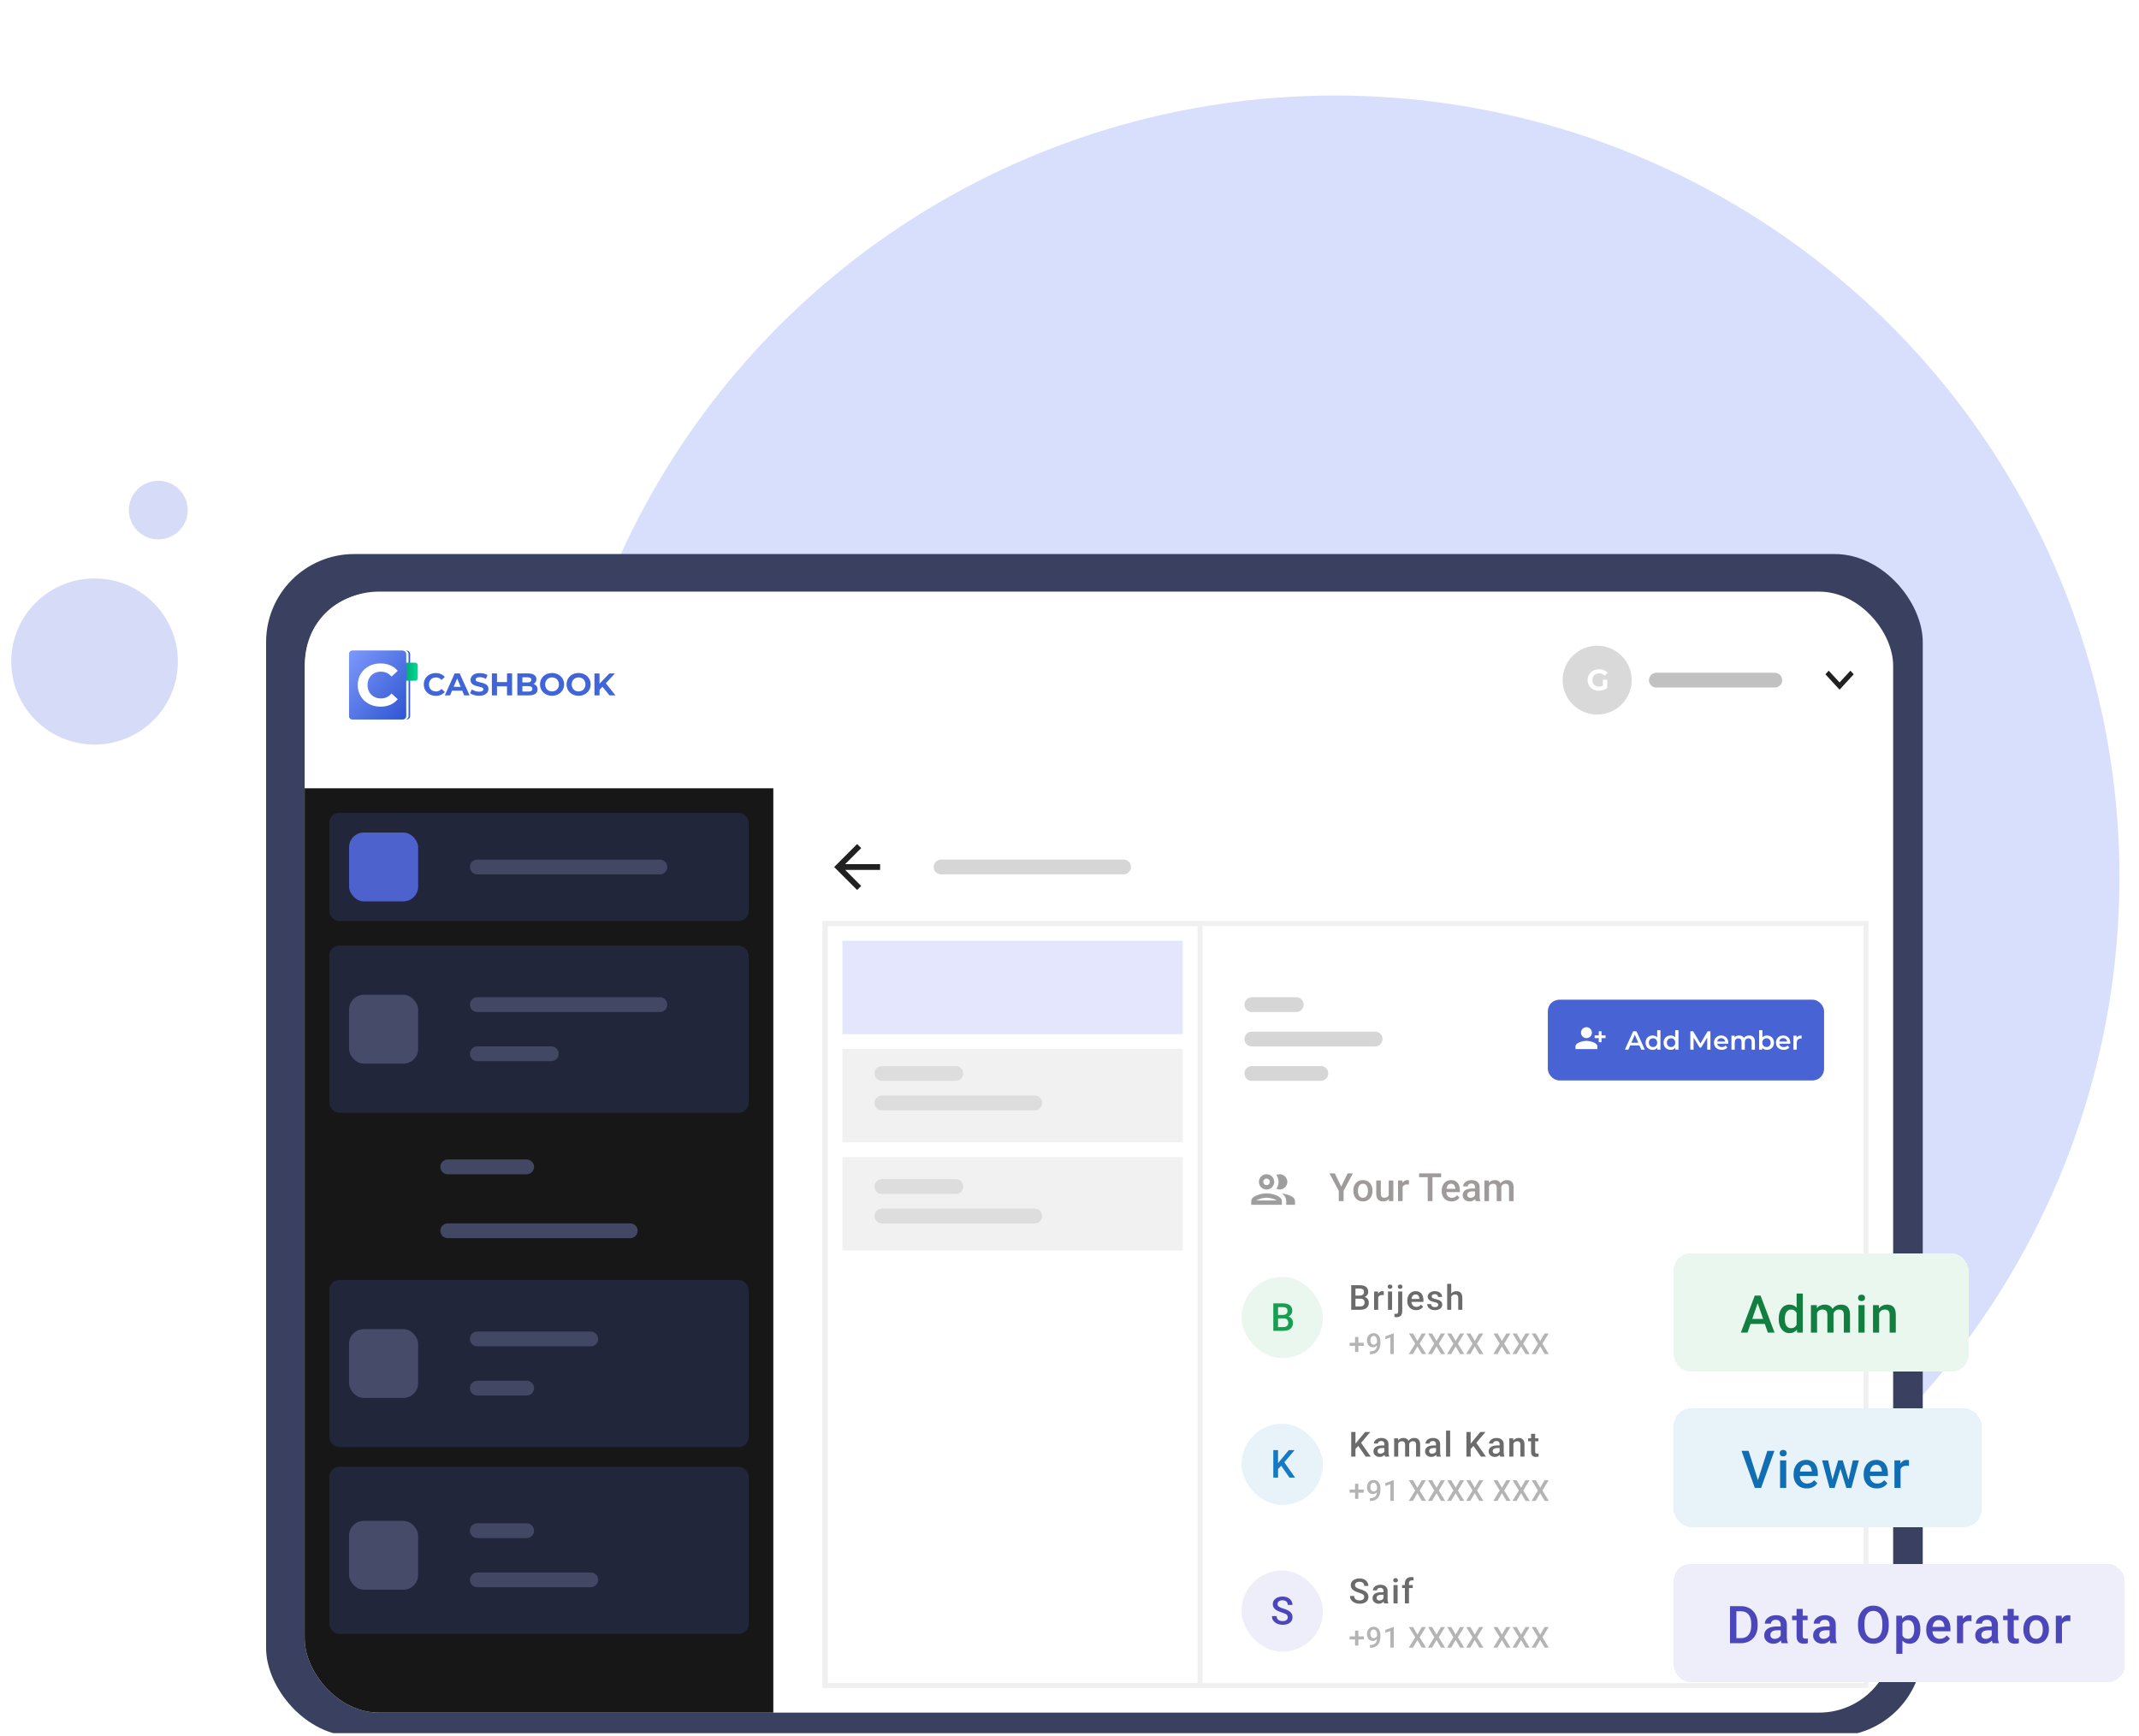 <svg width="345" height="280" viewBox="0 0 368 301" fill="none" xmlns="http://www.w3.org/2000/svg"><g clip-path="url(#clip0_81_1057)"><ellipse cx="230.045" cy="152.107" rx="136.001" ry="135.543" fill="#D8DFFD"></ellipse><ellipse cx="14.957" cy="114.697" rx="14.447" ry="14.399" fill="#D6DCF8"></ellipse><ellipse cx="26.005" cy="88.441" rx="5.099" ry="5.082" fill="#D6DCF8"></ellipse><rect x="44.7" y="96.064" width="287.244" height="204.968" rx="15.271" fill="#3A4060"></rect><rect x="51.499" y="102.839" width="273.647" height="191.416" rx="11.878" fill="white"></rect><g clip-path="url(#ImageTwo)"><rect x="51.389" y="102.582" width="275.421" height="194.362" fill="white"></rect><rect x="51.388" y="136.681" width="81.258" height="160.264" fill="#171717"></rect><rect x="55.665" y="140.943" width="72.704" height="18.754" rx="1.708" fill="#22263B"></rect><rect x="55.665" y="163.96" width="72.704" height="28.984" rx="1.708" fill="#22263B"></rect><rect x="55.665" y="221.927" width="72.704" height="28.984" rx="1.708" fill="#22263B"></rect><rect x="55.665" y="254.321" width="72.704" height="28.984" rx="1.708" fill="#22263B"></rect><path d="M81.325 150.32L112.973 150.32" stroke="#424763" stroke-width="2.562" stroke-linecap="round"></path><path d="M76.193 202.32L89.878 202.32" stroke="#424763" stroke-width="2.562" stroke-linecap="round"></path><path d="M76.193 213.403L107.841 213.403" stroke="#424763" stroke-width="2.562" stroke-linecap="round"></path><rect x="59.087" y="144.353" width="11.975" height="11.934" rx="2.562" fill="#4E62CD"></rect><path d="M81.325 174.189L112.972 174.189" stroke="#424763" stroke-width="2.562" stroke-linecap="round"></path><path d="M81.325 182.714H94.155" stroke="#424763" stroke-width="2.562" stroke-linecap="round"></path><rect x="59.086" y="172.484" width="11.975" height="11.934" rx="2.562" fill="#454B68"></rect><path d="M81.325 232.156L100.997 232.156" stroke="#424763" stroke-width="2.562" stroke-linecap="round"></path><path d="M81.325 240.681H89.878" stroke="#424763" stroke-width="2.562" stroke-linecap="round"></path><rect x="59.086" y="230.452" width="11.975" height="11.934" rx="2.562" fill="#454B68"></rect><path d="M81.325 265.403L89.878 265.403" stroke="#424763" stroke-width="2.562" stroke-linecap="round"></path><path d="M81.325 273.927H100.997" stroke="#424763" stroke-width="2.562" stroke-linecap="round"></path><rect x="59.086" y="263.698" width="11.975" height="11.934" rx="2.562" fill="#454B68"></rect><path d="M285.754 117.926L306.282 117.926" stroke="#C1C1C1" stroke-width="2.562" stroke-linecap="round"></path><ellipse cx="275.489" cy="117.926" rx="5.987" ry="5.967" fill="#D9D9D9"></ellipse><path d="M319.977 116.914L319.399 116.287L317.518 118.324L315.636 116.287L315.059 116.914L317.518 119.583L319.977 116.914Z" fill="#212121"></path><path d="M69.089 124.742H68.831C69.019 124.742 69.169 124.592 69.169 124.405V113.148C69.169 112.961 69.019 112.811 68.831 112.811H69.089C69.411 112.811 69.674 113.073 69.674 113.394V124.159C69.674 124.486 69.411 124.742 69.089 124.742Z" fill="#375BD7"></path><path d="M59.672 112.817H68.82C69.142 112.817 69.405 113.079 69.405 113.4V124.165C69.405 124.485 69.142 124.747 68.82 124.747H59.672C59.35 124.747 59.087 124.485 59.087 124.165V113.4C59.087 113.073 59.344 112.817 59.672 112.817Z" fill="white"></path><path d="M59.672 112.817H68.177C68.499 112.817 68.761 113.079 68.761 113.4V124.165C68.761 124.485 68.499 124.747 68.177 124.747H59.672C59.35 124.747 59.087 124.485 59.087 124.165V113.4C59.087 113.073 59.344 112.817 59.672 112.817Z" fill="#7898FF"></path><path d="M68.719 114.902H70.554C70.795 114.902 70.994 115.1 70.994 115.341V117.587C70.994 117.827 70.795 118.025 70.554 118.025H68.719V114.902Z" fill="url(#paint0_linear_81_1057)"></path><path d="M59.672 112.817H68.413C68.735 112.817 68.998 113.079 68.998 113.4V124.165C68.998 124.485 68.735 124.747 68.413 124.747H59.672C59.35 124.747 59.087 124.485 59.087 124.165V113.4C59.087 113.073 59.344 112.817 59.672 112.817Z" fill="url(#paint1_linear_81_1057)"></path><path d="M62.515 122.047C61.914 121.726 61.448 121.282 61.104 120.71C60.761 120.143 60.589 119.496 60.589 118.78C60.589 118.063 60.761 117.416 61.104 116.849C61.448 116.282 61.92 115.833 62.515 115.512C63.116 115.191 63.787 115.031 64.538 115.031C65.166 115.031 65.74 115.143 66.245 115.362C66.754 115.582 67.184 115.903 67.527 116.314L66.449 117.309C65.955 116.742 65.349 116.459 64.619 116.459C64.168 116.459 63.766 116.555 63.411 116.753C63.057 116.951 62.784 117.223 62.585 117.576C62.387 117.929 62.29 118.33 62.29 118.78C62.29 119.229 62.387 119.63 62.585 119.983C62.784 120.336 63.057 120.609 63.411 120.806C63.766 121.004 64.168 121.101 64.619 121.101C65.349 121.101 65.955 120.812 66.449 120.24L67.527 121.234C67.178 121.657 66.749 121.978 66.239 122.197C65.724 122.416 65.155 122.528 64.528 122.528C63.782 122.528 63.111 122.368 62.515 122.047Z" fill="white"></path><path d="M73.05 120.387C72.733 120.216 72.486 119.986 72.309 119.686C72.132 119.387 72.041 119.05 72.041 118.67C72.041 118.296 72.132 117.954 72.309 117.654C72.492 117.355 72.739 117.119 73.05 116.953C73.366 116.788 73.715 116.702 74.112 116.702C74.445 116.702 74.74 116.761 75.008 116.879C75.277 116.996 75.502 117.162 75.684 117.376L75.116 117.9C74.858 117.601 74.536 117.456 74.155 117.456C73.919 117.456 73.71 117.51 73.522 117.611C73.334 117.713 73.195 117.857 73.087 118.044C72.985 118.232 72.932 118.44 72.932 118.675C72.932 118.911 72.985 119.119 73.087 119.306C73.189 119.494 73.334 119.633 73.522 119.74C73.71 119.841 73.919 119.895 74.155 119.895C74.536 119.895 74.858 119.745 75.116 119.446L75.684 119.97C75.502 120.189 75.277 120.36 75.008 120.478C74.74 120.595 74.439 120.654 74.107 120.654C73.715 120.638 73.366 120.553 73.05 120.387Z" fill="#4064DA"></path><path d="M78.71 119.755H76.94L76.602 120.568H75.695L77.396 116.766H78.27L79.977 120.568H79.048L78.71 119.755ZM78.437 119.087L77.83 117.632L77.224 119.087H78.437Z" fill="#4064DA"></path><path d="M80.755 120.515C80.471 120.435 80.245 120.328 80.073 120.2L80.374 119.536C80.535 119.654 80.734 119.75 80.959 119.825C81.184 119.9 81.41 119.932 81.635 119.932C81.887 119.932 82.07 119.895 82.193 119.82C82.311 119.745 82.375 119.649 82.375 119.526C82.375 119.435 82.338 119.36 82.268 119.301C82.198 119.242 82.107 119.194 81.994 119.157C81.882 119.119 81.731 119.082 81.544 119.039C81.254 118.97 81.013 118.9 80.83 118.831C80.642 118.761 80.487 118.649 80.353 118.499C80.218 118.349 80.154 118.146 80.154 117.889C80.154 117.67 80.213 117.467 80.336 117.29C80.46 117.114 80.637 116.97 80.878 116.863C81.12 116.756 81.415 116.708 81.764 116.708C82.005 116.708 82.247 116.734 82.477 116.793C82.708 116.852 82.912 116.932 83.089 117.044L82.815 117.713C82.461 117.515 82.112 117.413 81.758 117.413C81.511 117.413 81.329 117.451 81.211 117.531C81.093 117.611 81.034 117.718 81.034 117.847C81.034 117.975 81.104 118.077 81.238 118.135C81.372 118.2 81.581 118.264 81.86 118.323C82.15 118.392 82.391 118.462 82.574 118.531C82.762 118.601 82.917 118.708 83.052 118.857C83.186 119.007 83.25 119.205 83.25 119.462C83.25 119.681 83.191 119.879 83.068 120.055C82.944 120.237 82.762 120.376 82.52 120.483C82.279 120.59 81.978 120.638 81.63 120.638C81.329 120.638 81.034 120.595 80.755 120.515Z" fill="#4064DA"></path><path d="M87.354 116.766V120.568H86.469V119.007H84.736V120.568H83.85V116.766H84.736V118.263H86.469V116.766H87.354Z" fill="#4064DA"></path><path d="M91.578 118.937C91.701 119.098 91.765 119.296 91.765 119.531C91.765 119.862 91.637 120.119 91.374 120.301C91.116 120.483 90.735 120.568 90.236 120.568H88.261V116.766H90.123C90.59 116.766 90.944 116.857 91.197 117.034C91.443 117.21 91.572 117.451 91.572 117.755C91.572 117.943 91.529 118.103 91.438 118.247C91.347 118.392 91.223 118.504 91.062 118.59C91.282 118.665 91.454 118.777 91.578 118.937ZM89.136 117.429V118.328H90.016C90.236 118.328 90.397 118.29 90.51 118.215C90.622 118.14 90.681 118.028 90.681 117.878C90.681 117.729 90.622 117.616 90.51 117.547C90.397 117.472 90.231 117.435 90.016 117.435L89.136 117.429ZM90.698 119.793C90.816 119.718 90.875 119.6 90.875 119.44C90.875 119.124 90.638 118.969 90.172 118.969H89.141V119.911H90.172C90.402 119.911 90.574 119.873 90.698 119.793Z" fill="#4064DA"></path><path d="M93.209 120.381C92.892 120.21 92.64 119.975 92.463 119.676C92.286 119.376 92.194 119.039 92.194 118.665C92.194 118.291 92.286 117.954 92.463 117.654C92.645 117.355 92.892 117.119 93.209 116.948C93.525 116.777 93.885 116.692 94.282 116.692C94.679 116.692 95.033 116.777 95.349 116.948C95.666 117.119 95.913 117.355 96.095 117.654C96.278 117.954 96.369 118.291 96.369 118.665C96.369 119.039 96.278 119.376 96.095 119.676C95.913 119.975 95.666 120.21 95.349 120.381C95.033 120.553 94.679 120.638 94.282 120.638C93.885 120.638 93.525 120.553 93.209 120.381ZM94.888 119.734C95.07 119.633 95.21 119.488 95.317 119.301C95.419 119.114 95.473 118.905 95.473 118.67C95.473 118.435 95.419 118.226 95.317 118.039C95.215 117.852 95.07 117.713 94.888 117.606C94.706 117.504 94.502 117.451 94.276 117.451C94.051 117.451 93.847 117.504 93.665 117.606C93.482 117.708 93.343 117.852 93.235 118.039C93.133 118.226 93.08 118.435 93.08 118.67C93.08 118.905 93.133 119.114 93.235 119.301C93.337 119.488 93.482 119.627 93.665 119.734C93.847 119.836 94.051 119.889 94.276 119.889C94.507 119.889 94.711 119.836 94.888 119.734Z" fill="#4064DA"></path><path d="M97.811 120.381C97.495 120.21 97.243 119.975 97.066 119.676C96.889 119.376 96.797 119.039 96.797 118.665C96.797 118.291 96.889 117.954 97.066 117.654C97.248 117.355 97.495 117.119 97.811 116.948C98.128 116.777 98.488 116.692 98.885 116.692C99.282 116.692 99.636 116.777 99.952 116.948C100.269 117.119 100.516 117.355 100.698 117.654C100.881 117.954 100.972 118.291 100.972 118.665C100.972 119.039 100.881 119.376 100.698 119.676C100.516 119.975 100.269 120.21 99.952 120.381C99.636 120.553 99.282 120.638 98.885 120.638C98.488 120.638 98.128 120.553 97.811 120.381ZM99.491 119.734C99.673 119.633 99.813 119.488 99.92 119.301C100.022 119.114 100.076 118.905 100.076 118.67C100.076 118.435 100.022 118.226 99.92 118.039C99.818 117.852 99.673 117.713 99.491 117.606C99.309 117.504 99.105 117.451 98.879 117.451C98.654 117.451 98.45 117.504 98.268 117.606C98.085 117.708 97.946 117.852 97.838 118.039C97.736 118.226 97.683 118.435 97.683 118.67C97.683 118.905 97.736 119.114 97.838 119.301C97.94 119.488 98.085 119.627 98.268 119.734C98.45 119.836 98.654 119.889 98.879 119.889C99.105 119.889 99.309 119.836 99.491 119.734Z" fill="#4064DA"></path><path d="M103.028 119.077L102.513 119.611V120.574H101.633V116.772H102.513V118.547L104.204 116.772H105.185L103.603 118.467L105.277 120.574H104.246L103.028 119.077Z" fill="#4064DA"></path><path d="M161.728 150.32L193.375 150.32" stroke="#D6D6D6" stroke-width="2.562" stroke-linecap="round"></path><path d="M215.615 174.189H223.313" stroke="#D6D6D6" stroke-width="2.562" stroke-linecap="round"></path><path d="M215.615 180.156L236.998 180.156" stroke="#D6D6D6" stroke-width="2.562" stroke-linecap="round"></path><path d="M215.615 186.124L227.59 186.124" stroke="#D6D6D6" stroke-width="2.562" stroke-linecap="round"></path><path d="M151.162 149.832H145.1L147.885 147.047L147.177 146.345L143.192 150.33L147.177 154.315L147.88 153.612L145.1 150.828H151.162V149.832Z" fill="#212121"></path><g clip-path="url(#clip2_81_1057)"><path d="M218.169 206.912C217.282 206.912 215.517 207.355 215.517 208.238V208.901H220.821V208.238C220.821 207.355 219.055 206.912 218.169 206.912ZM216.403 208.143C216.722 207.923 217.491 207.669 218.169 207.669C218.847 207.669 219.616 207.923 219.934 208.143H216.403ZM218.169 206.249C218.9 206.249 219.495 205.654 219.495 204.923C219.495 204.192 218.9 203.597 218.169 203.597C217.438 203.597 216.843 204.192 216.843 204.923C216.843 205.654 217.438 206.249 218.169 206.249ZM218.169 204.354C218.483 204.354 218.737 204.608 218.737 204.923C218.737 205.237 218.483 205.491 218.169 205.491C217.854 205.491 217.6 205.237 217.6 204.923C217.6 204.608 217.854 204.354 218.169 204.354ZM220.836 206.934C221.275 207.253 221.578 207.677 221.578 208.238V208.901H223.094V208.238C223.094 207.472 221.768 207.037 220.836 206.934ZM220.442 206.249C221.173 206.249 221.768 205.654 221.768 204.923C221.768 204.192 221.173 203.597 220.442 203.597C220.237 203.597 220.048 203.646 219.873 203.729C220.112 204.067 220.252 204.479 220.252 204.923C220.252 205.366 220.112 205.779 219.873 206.116C220.048 206.199 220.237 206.249 220.442 206.249Z" fill="#9E9E9E"></path></g><path d="M229.994 203.445L231.109 205.738L232.224 203.445H233.141L231.524 206.48V208.249H230.69V206.48L229.073 203.445H229.994ZM233.217 206.503V206.428C233.217 206.17 233.254 205.932 233.329 205.712C233.404 205.49 233.512 205.297 233.652 205.134C233.795 204.969 233.969 204.842 234.174 204.752C234.38 204.659 234.613 204.613 234.873 204.613C235.135 204.613 235.368 204.659 235.572 204.752C235.779 204.842 235.954 204.969 236.097 205.134C236.24 205.297 236.349 205.49 236.423 205.712C236.498 205.932 236.536 206.17 236.536 206.428V206.503C236.536 206.761 236.498 206.999 236.423 207.219C236.349 207.439 236.24 207.632 236.097 207.797C235.954 207.959 235.78 208.087 235.576 208.179C235.371 208.27 235.139 208.315 234.879 208.315C234.618 208.315 234.384 208.27 234.177 208.179C233.972 208.087 233.799 207.959 233.656 207.797C233.513 207.632 233.404 207.439 233.329 207.219C233.254 206.999 233.217 206.761 233.217 206.503ZM234.012 206.428V206.503C234.012 206.664 234.028 206.816 234.061 206.959C234.094 207.102 234.146 207.227 234.216 207.335C234.287 207.443 234.377 207.527 234.487 207.589C234.597 207.65 234.728 207.681 234.879 207.681C235.027 207.681 235.154 207.65 235.262 207.589C235.372 207.527 235.462 207.443 235.533 207.335C235.603 207.227 235.655 207.102 235.688 206.959C235.723 206.816 235.741 206.664 235.741 206.503V206.428C235.741 206.269 235.723 206.12 235.688 205.979C235.655 205.836 235.602 205.71 235.529 205.6C235.459 205.49 235.369 205.404 235.259 205.342C235.151 205.278 235.022 205.247 234.873 205.247C234.723 205.247 234.594 205.278 234.484 205.342C234.376 205.404 234.287 205.49 234.216 205.6C234.146 205.71 234.094 205.836 234.061 205.979C234.028 206.12 234.012 206.269 234.012 206.428ZM239.35 207.407V204.679H240.148V208.249H239.396L239.35 207.407ZM239.462 206.665L239.729 206.659C239.729 206.898 239.703 207.119 239.65 207.322C239.597 207.522 239.516 207.697 239.406 207.846C239.296 207.994 239.155 208.109 238.983 208.193C238.812 208.274 238.606 208.315 238.367 208.315C238.193 208.315 238.033 208.289 237.888 208.239C237.743 208.188 237.618 208.11 237.512 208.005C237.409 207.899 237.328 207.762 237.271 207.592C237.214 207.423 237.185 207.22 237.185 206.985V204.679H237.981V206.992C237.981 207.122 237.996 207.23 238.027 207.318C238.058 207.404 238.099 207.473 238.152 207.526C238.205 207.579 238.266 207.616 238.337 207.638C238.407 207.66 238.482 207.671 238.561 207.671C238.788 207.671 238.966 207.627 239.096 207.539C239.228 207.449 239.321 207.328 239.376 207.176C239.433 207.025 239.462 206.854 239.462 206.665ZM241.761 205.359V208.249H240.966V204.679H241.725L241.761 205.359ZM242.853 204.656L242.847 205.395C242.798 205.386 242.745 205.38 242.688 205.375C242.633 205.371 242.578 205.369 242.523 205.369C242.387 205.369 242.267 205.388 242.164 205.428C242.06 205.465 241.973 205.52 241.903 205.593C241.835 205.663 241.782 205.749 241.745 205.85C241.707 205.951 241.685 206.065 241.679 206.19L241.497 206.203C241.497 205.979 241.519 205.771 241.563 205.58C241.607 205.388 241.673 205.22 241.761 205.075C241.851 204.93 241.964 204.817 242.098 204.735C242.234 204.654 242.391 204.613 242.569 204.613C242.618 204.613 242.67 204.618 242.724 204.626C242.782 204.635 242.825 204.645 242.853 204.656ZM246.931 203.445V208.249H246.109V203.445H246.931ZM248.438 203.445V204.105H244.615V203.445H248.438ZM250.249 208.315C249.986 208.315 249.747 208.272 249.534 208.186C249.322 208.098 249.142 207.976 248.993 207.82C248.845 207.664 248.732 207.48 248.653 207.269C248.574 207.058 248.534 206.83 248.534 206.586V206.454C248.534 206.175 248.575 205.922 248.656 205.695C248.737 205.469 248.851 205.275 248.996 205.115C249.141 204.952 249.313 204.828 249.511 204.742C249.708 204.656 249.923 204.613 250.154 204.613C250.409 204.613 250.632 204.656 250.824 204.742C251.015 204.828 251.173 204.949 251.299 205.105C251.426 205.259 251.521 205.442 251.582 205.656C251.646 205.869 251.678 206.104 251.678 206.362V206.701H248.92V206.131H250.893V206.068C250.888 205.925 250.86 205.791 250.807 205.666C250.756 205.54 250.678 205.439 250.573 205.362C250.467 205.285 250.326 205.247 250.151 205.247C250.019 205.247 249.901 205.275 249.798 205.332C249.696 205.387 249.612 205.468 249.544 205.573C249.475 205.679 249.423 205.806 249.385 205.956C249.35 206.103 249.332 206.269 249.332 206.454V206.586C249.332 206.742 249.353 206.887 249.395 207.021C249.439 207.153 249.503 207.269 249.586 207.368C249.67 207.467 249.771 207.545 249.89 207.602C250.009 207.657 250.144 207.685 250.296 207.685C250.487 207.685 250.657 207.646 250.807 207.569C250.957 207.492 251.086 207.383 251.196 207.242L251.615 207.648C251.538 207.76 251.438 207.868 251.315 207.972C251.192 208.073 251.041 208.155 250.863 208.219C250.687 208.283 250.483 208.315 250.249 208.315ZM254.311 207.533V205.83C254.311 205.703 254.287 205.593 254.241 205.501C254.195 205.408 254.125 205.337 254.03 205.286C253.938 205.236 253.821 205.21 253.68 205.21C253.551 205.21 253.439 205.232 253.344 205.276C253.249 205.32 253.176 205.38 253.123 205.454C253.07 205.529 253.044 205.614 253.044 205.708H252.252C252.252 205.568 252.286 205.431 252.354 205.299C252.422 205.167 252.521 205.05 252.651 204.946C252.781 204.843 252.936 204.762 253.116 204.702C253.297 204.643 253.499 204.613 253.723 204.613C253.992 204.613 254.229 204.658 254.436 204.748C254.645 204.839 254.809 204.975 254.927 205.158C255.048 205.338 255.109 205.564 255.109 205.837V207.424C255.109 207.587 255.12 207.733 255.142 207.863C255.166 207.99 255.2 208.101 255.244 208.196V208.249H254.429C254.392 208.163 254.362 208.054 254.34 207.922C254.32 207.788 254.311 207.658 254.311 207.533ZM254.426 206.078L254.433 206.569H253.862C253.715 206.569 253.585 206.584 253.473 206.612C253.36 206.639 253.267 206.678 253.192 206.731C253.117 206.784 253.061 206.848 253.024 206.922C252.987 206.997 252.968 207.082 252.968 207.176C252.968 207.271 252.99 207.358 253.034 207.437C253.078 207.514 253.142 207.575 253.225 207.619C253.311 207.663 253.414 207.685 253.535 207.685C253.698 207.685 253.84 207.652 253.961 207.586C254.084 207.517 254.181 207.435 254.251 207.338C254.322 207.239 254.359 207.146 254.363 207.058L254.621 207.411C254.594 207.501 254.549 207.598 254.485 207.701C254.422 207.804 254.338 207.903 254.235 207.998C254.133 208.09 254.011 208.166 253.868 208.226C253.728 208.285 253.565 208.315 253.38 208.315C253.147 208.315 252.939 208.268 252.757 208.176C252.574 208.082 252.431 207.955 252.328 207.797C252.224 207.636 252.173 207.455 252.173 207.252C252.173 207.063 252.208 206.896 252.278 206.751C252.351 206.604 252.457 206.48 252.595 206.381C252.736 206.282 252.907 206.208 253.11 206.157C253.312 206.104 253.543 206.078 253.802 206.078H254.426ZM256.735 205.405V208.249H255.94V204.679H256.689L256.735 205.405ZM256.607 206.332L256.336 206.329C256.336 206.082 256.367 205.855 256.428 205.646C256.49 205.437 256.58 205.255 256.699 205.101C256.818 204.945 256.965 204.825 257.141 204.742C257.319 204.656 257.525 204.613 257.758 204.613C257.921 204.613 258.069 204.637 258.203 204.686C258.34 204.732 258.457 204.806 258.556 204.907C258.658 205.008 258.734 205.138 258.787 205.296C258.842 205.454 258.87 205.646 258.87 205.87V208.249H258.075V205.939C258.075 205.766 258.048 205.629 257.996 205.53C257.945 205.431 257.871 205.361 257.774 205.319C257.68 205.275 257.567 205.253 257.435 205.253C257.285 205.253 257.158 205.282 257.052 205.339C256.949 205.396 256.864 205.474 256.798 205.573C256.732 205.672 256.684 205.787 256.653 205.916C256.622 206.046 256.607 206.185 256.607 206.332ZM258.82 206.121L258.447 206.203C258.447 205.988 258.477 205.784 258.537 205.593C258.598 205.399 258.687 205.23 258.804 205.085C258.923 204.938 259.069 204.822 259.243 204.739C259.416 204.655 259.615 204.613 259.84 204.613C260.022 204.613 260.185 204.638 260.328 204.689C260.473 204.737 260.596 204.814 260.697 204.92C260.799 205.026 260.876 205.163 260.928 205.332C260.981 205.499 261.007 205.702 261.007 205.939V208.249H260.209V205.936C260.209 205.756 260.183 205.616 260.13 205.517C260.079 205.418 260.007 205.35 259.912 205.313C259.818 205.273 259.704 205.253 259.572 205.253C259.449 205.253 259.34 205.276 259.246 205.322C259.153 205.366 259.075 205.429 259.012 205.51C258.948 205.59 258.899 205.681 258.866 205.784C258.836 205.888 258.82 206 258.82 206.121Z" fill="#9F9B9B"></path><rect x="141.625" y="160.124" width="180.479" height="132.131" stroke="#F0F0F0" stroke-width="0.854"></rect><rect x="141.625" y="160.124" width="65.008" height="132.131" stroke="#F0F0F0" stroke-width="0.854"></rect><rect x="144.621" y="163.107" width="59.019" height="16.197" fill="#E3E6FC"></rect><rect x="144.621" y="181.861" width="59.019" height="16.197" fill="#F1F1F1"></rect><path d="M151.464 186.123L164.294 186.123" stroke="#DDDDDD" stroke-width="2.562" stroke-linecap="round"></path><path d="M151.464 191.238L177.979 191.238" stroke="#DDDDDD" stroke-width="2.562" stroke-linecap="round"></path><rect x="144.621" y="200.615" width="59.019" height="16.197" fill="#F1F1F1"></rect><path d="M151.464 205.73L164.294 205.73" stroke="#DDDDDD" stroke-width="2.562" stroke-linecap="round"></path><path d="M151.464 210.845L177.979 210.845" stroke="#DDDDDD" stroke-width="2.562" stroke-linecap="round"></path><rect x="266.935" y="173.336" width="47.899" height="14" rx="2" fill="#4863D4"></rect><g clip-path="url(#clip3_81_1057)"><path d="M274.581 179.051C274.581 178.527 274.157 178.102 273.632 178.102C273.108 178.102 272.684 178.527 272.684 179.051C272.684 179.575 273.108 180 273.632 180C274.157 180 274.581 179.575 274.581 179.051ZM275.056 179.526V180H275.767V180.712H276.242V180H276.953V179.526H276.242V178.814H275.767V179.526H275.056ZM271.735 181.423V181.898H275.53V181.423C275.53 180.792 274.266 180.474 273.632 180.474C272.999 180.474 271.735 180.792 271.735 181.423Z" fill="white"></path></g><path d="M283.132 182H283.752L282.312 178.812H281.729L280.295 182H280.905L281.219 181.262H282.813L283.132 182ZM281.42 180.798L282.016 179.404L282.618 180.798H281.42ZM285.893 178.621V179.869C285.701 179.646 285.424 179.541 285.109 179.541C284.403 179.541 283.88 180.028 283.88 180.784C283.88 181.54 284.403 182.032 285.109 182.032C285.442 182.032 285.724 181.918 285.915 181.686V182H286.462V178.621H285.893ZM285.178 181.545C284.768 181.545 284.454 181.249 284.454 180.784C284.454 180.32 284.768 180.023 285.178 180.023C285.587 180.023 285.902 180.32 285.902 180.784C285.902 181.249 285.587 181.545 285.178 181.545ZM289.019 178.621V179.869C288.828 179.646 288.55 179.541 288.236 179.541C287.53 179.541 287.006 180.028 287.006 180.784C287.006 181.54 287.53 182.032 288.236 182.032C288.568 182.032 288.851 181.918 289.042 181.686V182H289.588V178.621H289.019ZM288.304 181.545C287.894 181.545 287.58 181.249 287.58 180.784C287.58 180.32 287.894 180.023 288.304 180.023C288.714 180.023 289.028 180.32 289.028 180.784C289.028 181.249 288.714 181.545 288.304 181.545ZM295.135 182L295.13 178.812H294.643L293.4 180.925L292.134 178.812H291.646V182H292.211V179.914L293.259 181.636H293.523L294.57 179.887L294.575 182H295.135ZM298.228 180.798C298.228 180.037 297.708 179.541 296.998 179.541C296.274 179.541 295.741 180.06 295.741 180.784C295.741 181.508 296.269 182.032 297.084 182.032C297.503 182.032 297.845 181.895 298.064 181.636L297.758 181.285C297.585 181.463 297.371 181.549 297.098 181.549C296.675 181.549 296.379 181.321 296.31 180.966H298.218C298.223 180.912 298.228 180.843 298.228 180.798ZM296.998 179.996C297.371 179.996 297.64 180.238 297.686 180.588H296.306C296.36 180.233 296.629 179.996 296.998 179.996ZM301.844 179.541C301.457 179.541 301.129 179.696 300.933 179.946C300.764 179.673 300.468 179.541 300.113 179.541C299.781 179.541 299.498 179.659 299.316 179.878V179.568H298.774V182H299.344V180.766C299.344 180.283 299.599 180.037 299.977 180.037C300.323 180.037 300.523 180.247 300.523 180.679V182H301.092V180.766C301.092 180.283 301.352 180.037 301.725 180.037C302.072 180.037 302.272 180.247 302.272 180.679V182H302.841V180.606C302.841 179.873 302.431 179.541 301.844 179.541ZM304.917 179.541C304.607 179.541 304.334 179.646 304.138 179.864V178.621H303.569V182H304.111V181.686C304.302 181.918 304.584 182.032 304.917 182.032C305.627 182.032 306.151 181.54 306.151 180.784C306.151 180.028 305.627 179.541 304.917 179.541ZM304.853 181.545C304.443 181.545 304.129 181.249 304.129 180.784C304.129 180.32 304.443 180.023 304.853 180.023C305.263 180.023 305.572 180.32 305.572 180.784C305.572 181.249 305.263 181.545 304.853 181.545ZM308.977 180.798C308.977 180.037 308.458 179.541 307.747 179.541C307.023 179.541 306.49 180.06 306.49 180.784C306.49 181.508 307.019 182.032 307.834 182.032C308.253 182.032 308.594 181.895 308.813 181.636L308.508 181.285C308.335 181.463 308.121 181.549 307.847 181.549C307.424 181.549 307.128 181.321 307.06 180.966H308.968C308.972 180.912 308.977 180.843 308.977 180.798ZM307.747 179.996C308.121 179.996 308.389 180.238 308.435 180.588H307.055C307.11 180.233 307.378 179.996 307.747 179.996ZM310.066 179.923V179.568H309.524V182H310.093V180.82C310.093 180.324 310.366 180.069 310.799 180.069C310.84 180.069 310.881 180.074 310.931 180.083V179.541C310.526 179.541 310.23 179.668 310.066 179.923Z" fill="white"></path></g><path d="M275.787 119.759C275.503 119.759 275.242 119.714 275.003 119.625C274.767 119.533 274.56 119.403 274.382 119.236C274.207 119.068 274.071 118.871 273.972 118.646C273.876 118.42 273.828 118.172 273.828 117.902C273.828 117.632 273.876 117.384 273.972 117.158C274.071 116.932 274.209 116.736 274.387 116.568C274.565 116.401 274.773 116.273 275.013 116.184C275.252 116.091 275.515 116.045 275.803 116.045C276.121 116.045 276.406 116.098 276.659 116.204C276.916 116.31 277.131 116.464 277.306 116.666L276.772 117.158C276.642 117.021 276.5 116.921 276.346 116.856C276.193 116.787 276.025 116.753 275.844 116.753C275.669 116.753 275.51 116.78 275.367 116.835C275.223 116.89 275.098 116.968 274.992 117.071C274.89 117.174 274.809 117.295 274.751 117.435C274.696 117.575 274.669 117.731 274.669 117.902C274.669 118.069 274.696 118.223 274.751 118.364C274.809 118.504 274.89 118.627 274.992 118.733C275.098 118.835 275.221 118.914 275.362 118.969C275.505 119.024 275.662 119.051 275.833 119.051C275.998 119.051 276.157 119.025 276.31 118.974C276.468 118.919 276.62 118.829 276.767 118.702L277.239 119.302C277.044 119.449 276.817 119.562 276.557 119.641C276.3 119.719 276.044 119.759 275.787 119.759ZM276.48 119.194V117.845H277.239V119.302L276.48 119.194Z" fill="white"></path><rect x="213.819" y="216.334" width="104.53" height="66.064" fill="white"></rect><rect x="213.819" y="221.405" width="14.124" height="14.076" rx="7.038" fill="#E9F7EF"></rect><path d="M221.124 228.597H219.91L219.904 227.998H220.964C221.143 227.998 221.295 227.972 221.419 227.92C221.546 227.865 221.642 227.788 221.707 227.687C221.773 227.585 221.805 227.462 221.805 227.317C221.805 227.158 221.775 227.028 221.714 226.928C221.653 226.828 221.559 226.754 221.432 226.709C221.308 226.663 221.148 226.64 220.954 226.64H220.159V230.751H219.337V225.985H220.954C221.216 225.985 221.45 226.01 221.655 226.061C221.862 226.111 222.038 226.189 222.182 226.296C222.328 226.401 222.438 226.534 222.512 226.696C222.589 226.857 222.627 227.049 222.627 227.272C222.627 227.468 222.58 227.648 222.486 227.812C222.392 227.973 222.254 228.105 222.07 228.208C221.887 228.31 221.659 228.372 221.386 228.391L221.124 228.597ZM221.088 230.751H219.651L220.021 230.1H221.088C221.274 230.1 221.429 230.069 221.553 230.008C221.678 229.945 221.77 229.859 221.832 229.75C221.895 229.638 221.926 229.508 221.926 229.36C221.926 229.205 221.899 229.071 221.845 228.957C221.79 228.842 221.704 228.753 221.586 228.692C221.468 228.629 221.314 228.597 221.124 228.597H220.201L220.208 227.998H221.409L221.596 228.224C221.858 228.233 222.073 228.291 222.241 228.398C222.411 228.505 222.537 228.643 222.62 228.813C222.703 228.984 222.745 229.167 222.745 229.363C222.745 229.667 222.678 229.921 222.545 230.126C222.414 230.331 222.225 230.487 221.979 230.594C221.732 230.699 221.435 230.751 221.088 230.751Z" fill="#179F51"></path><path d="M234.448 225.175H233.359L233.353 224.638H234.304C234.464 224.638 234.6 224.615 234.712 224.568C234.825 224.519 234.911 224.449 234.97 224.359C235.028 224.267 235.058 224.157 235.058 224.028C235.058 223.885 235.03 223.769 234.976 223.679C234.921 223.589 234.837 223.523 234.723 223.482C234.612 223.441 234.469 223.421 234.295 223.421H233.582V227.105H232.846V222.834H234.295C234.53 222.834 234.739 222.856 234.923 222.901C235.109 222.946 235.266 223.017 235.395 223.113C235.526 223.206 235.625 223.326 235.691 223.47C235.76 223.615 235.794 223.787 235.794 223.987C235.794 224.163 235.752 224.324 235.668 224.471C235.584 224.615 235.46 224.734 235.295 224.826C235.131 224.918 234.927 224.972 234.682 224.99L234.448 225.175ZM234.415 227.105H233.127L233.459 226.521H234.415C234.581 226.521 234.72 226.494 234.832 226.439C234.943 226.382 235.026 226.305 235.081 226.207C235.138 226.108 235.166 225.991 235.166 225.858C235.166 225.719 235.142 225.599 235.093 225.498C235.044 225.394 234.967 225.315 234.861 225.26C234.756 225.203 234.618 225.175 234.448 225.175H233.62L233.626 224.638H234.703L234.87 224.84C235.105 224.848 235.297 224.9 235.448 224.996C235.6 225.092 235.714 225.216 235.788 225.368C235.862 225.521 235.9 225.685 235.9 225.861C235.9 226.133 235.84 226.361 235.721 226.545C235.603 226.729 235.434 226.868 235.213 226.964C234.992 227.058 234.726 227.105 234.415 227.105ZM237.522 224.535V227.105H236.815V223.931H237.489L237.522 224.535ZM238.493 223.91L238.487 224.568C238.444 224.56 238.397 224.554 238.346 224.55C238.297 224.546 238.248 224.544 238.199 224.544C238.078 224.544 237.971 224.562 237.88 224.597C237.788 224.63 237.71 224.679 237.648 224.744C237.587 224.806 237.54 224.882 237.507 224.972C237.474 225.062 237.454 225.163 237.448 225.275L237.287 225.286C237.287 225.087 237.307 224.902 237.346 224.732C237.385 224.562 237.443 224.412 237.522 224.283C237.602 224.154 237.702 224.053 237.821 223.981C237.942 223.908 238.082 223.872 238.24 223.872C238.283 223.872 238.329 223.876 238.378 223.884C238.429 223.892 238.467 223.901 238.493 223.91ZM239.933 223.931V227.105H239.223V223.931H239.933ZM239.176 223.098C239.176 222.99 239.211 222.901 239.282 222.831C239.354 222.759 239.454 222.722 239.581 222.722C239.706 222.722 239.805 222.759 239.877 222.831C239.949 222.901 239.986 222.99 239.986 223.098C239.986 223.203 239.949 223.291 239.877 223.362C239.805 223.432 239.706 223.467 239.581 223.467C239.454 223.467 239.354 223.432 239.282 223.362C239.211 223.291 239.176 223.203 239.176 223.098ZM240.983 223.931H241.693V227.381C241.693 227.598 241.656 227.781 241.581 227.929C241.507 228.08 241.397 228.193 241.253 228.27C241.108 228.348 240.931 228.387 240.722 228.387C240.659 228.387 240.595 228.382 240.528 228.372C240.46 228.365 240.395 228.353 240.334 228.337L240.337 227.786C240.378 227.794 240.422 227.799 240.469 227.803C240.514 227.809 240.557 227.812 240.599 227.812C240.683 227.812 240.753 227.797 240.81 227.768C240.866 227.739 240.909 227.693 240.939 227.63C240.968 227.568 240.983 227.485 240.983 227.381V223.931ZM240.921 223.098C240.921 222.99 240.957 222.901 241.03 222.831C241.102 222.759 241.201 222.722 241.326 222.722C241.453 222.722 241.552 222.759 241.622 222.831C241.695 222.901 241.731 222.99 241.731 223.098C241.731 223.203 241.695 223.291 241.622 223.362C241.552 223.432 241.453 223.467 241.326 223.467C241.201 223.467 241.102 223.432 241.03 223.362C240.957 223.291 240.921 223.203 240.921 223.098ZM244.095 227.164C243.86 227.164 243.648 227.126 243.459 227.049C243.271 226.971 243.11 226.863 242.977 226.724C242.846 226.585 242.746 226.422 242.675 226.234C242.605 226.046 242.57 225.844 242.57 225.627V225.509C242.57 225.261 242.606 225.036 242.678 224.835C242.751 224.633 242.851 224.461 242.98 224.318C243.109 224.173 243.262 224.063 243.438 223.987C243.614 223.91 243.805 223.872 244.01 223.872C244.237 223.872 244.435 223.91 244.606 223.987C244.776 224.063 244.916 224.171 245.028 224.309C245.141 224.446 245.225 224.61 245.28 224.799C245.337 224.989 245.365 225.198 245.365 225.427V225.729H242.913V225.222H244.667V225.166C244.663 225.039 244.638 224.92 244.591 224.808C244.546 224.697 244.476 224.607 244.383 224.538C244.289 224.47 244.164 224.436 244.007 224.436C243.89 224.436 243.785 224.461 243.693 224.512C243.603 224.561 243.528 224.632 243.467 224.726C243.407 224.82 243.36 224.933 243.326 225.066C243.295 225.197 243.28 225.345 243.28 225.509V225.627C243.28 225.765 243.298 225.895 243.335 226.014C243.374 226.131 243.431 226.234 243.505 226.322C243.58 226.41 243.67 226.479 243.775 226.53C243.881 226.579 244.001 226.603 244.136 226.603C244.306 226.603 244.458 226.569 244.591 226.501C244.724 226.432 244.839 226.336 244.937 226.21L245.31 226.571C245.241 226.671 245.152 226.767 245.043 226.859C244.933 226.949 244.799 227.022 244.641 227.079C244.484 227.135 244.302 227.164 244.095 227.164ZM247.938 226.246C247.938 226.175 247.92 226.112 247.885 226.055C247.85 225.996 247.782 225.943 247.683 225.896C247.585 225.85 247.44 225.807 247.248 225.767C247.08 225.73 246.926 225.686 246.785 225.635C246.646 225.583 246.527 225.519 246.427 225.445C246.327 225.37 246.25 225.282 246.195 225.181C246.141 225.079 246.113 224.962 246.113 224.829C246.113 224.7 246.142 224.577 246.198 224.462C246.255 224.347 246.336 224.245 246.442 224.157C246.547 224.069 246.675 223.999 246.826 223.949C246.979 223.898 247.149 223.872 247.336 223.872C247.602 223.872 247.83 223.917 248.02 224.007C248.212 224.095 248.358 224.216 248.46 224.368C248.562 224.519 248.613 224.689 248.613 224.879H247.906C247.906 224.794 247.884 224.716 247.841 224.644C247.8 224.57 247.737 224.51 247.653 224.465C247.569 224.418 247.464 224.394 247.336 224.394C247.215 224.394 247.114 224.414 247.034 224.453C246.956 224.49 246.897 224.539 246.858 224.6C246.821 224.66 246.803 224.727 246.803 224.799C246.803 224.852 246.812 224.9 246.832 224.943C246.853 224.984 246.889 225.022 246.937 225.057C246.986 225.091 247.053 225.122 247.137 225.151C247.223 225.181 247.331 225.209 247.46 225.236C247.702 225.287 247.91 225.353 248.085 225.433C248.261 225.511 248.395 225.613 248.489 225.738C248.583 225.861 248.63 226.018 248.63 226.207C248.63 226.348 248.6 226.477 248.539 226.595C248.481 226.71 248.394 226.811 248.281 226.897C248.168 226.981 248.032 227.046 247.873 227.093C247.717 227.14 247.541 227.164 247.345 227.164C247.058 227.164 246.814 227.113 246.615 227.011C246.415 226.908 246.264 226.776 246.16 226.615C246.058 226.453 246.008 226.285 246.008 226.111H246.691C246.699 226.242 246.735 226.346 246.8 226.425C246.866 226.501 246.948 226.557 247.046 226.592C247.146 226.625 247.248 226.642 247.354 226.642C247.481 226.642 247.588 226.625 247.674 226.592C247.76 226.557 247.825 226.51 247.87 226.451C247.915 226.39 247.938 226.322 247.938 226.246ZM250.188 222.599V227.105H249.484V222.599H250.188ZM250.064 225.401L249.836 225.398C249.838 225.179 249.868 224.976 249.927 224.791C249.987 224.605 250.071 224.443 250.179 224.306C250.288 224.168 250.419 224.061 250.572 223.987C250.724 223.91 250.894 223.872 251.079 223.872C251.236 223.872 251.377 223.894 251.502 223.937C251.629 223.98 251.739 224.049 251.83 224.145C251.922 224.239 251.992 224.362 252.039 224.515C252.088 224.665 252.112 224.849 252.112 225.066V227.105H251.402V225.06C251.402 224.908 251.38 224.787 251.335 224.697C251.292 224.607 251.228 224.542 251.144 224.503C251.06 224.462 250.957 224.441 250.836 224.441C250.709 224.441 250.596 224.467 250.499 224.518C250.403 224.569 250.323 224.638 250.258 224.726C250.194 224.814 250.145 224.916 250.111 225.031C250.08 225.146 250.064 225.27 250.064 225.401Z" fill="#6B6B6B"></path><path opacity="0.5" d="M235.024 232.822V233.355H232.574V232.822H235.024ZM234.086 231.82V234.423H233.514V231.82H234.086ZM236.091 234.315H236.14C236.366 234.315 236.555 234.285 236.705 234.226C236.857 234.166 236.978 234.082 237.068 233.976C237.159 233.869 237.223 233.744 237.262 233.6C237.302 233.456 237.321 233.3 237.321 233.131V232.515C237.321 232.369 237.306 232.242 237.275 232.132C237.245 232.021 237.203 231.928 237.147 231.855C237.093 231.779 237.03 231.723 236.958 231.685C236.888 231.648 236.812 231.629 236.73 231.629C236.64 231.629 236.559 231.649 236.487 231.69C236.416 231.729 236.357 231.784 236.307 231.855C236.26 231.923 236.223 232.004 236.197 232.098C236.172 232.189 236.16 232.288 236.16 232.392C236.16 232.49 236.172 232.585 236.195 232.677C236.219 232.767 236.255 232.847 236.303 232.918C236.35 232.988 236.41 233.044 236.482 233.085C236.554 233.126 236.638 233.146 236.735 233.146C236.826 233.146 236.911 233.129 236.987 233.094C237.064 233.058 237.131 233.01 237.189 232.95C237.246 232.889 237.291 232.821 237.324 232.746C237.357 232.671 237.375 232.594 237.378 232.515L237.604 232.584C237.604 232.708 237.577 232.831 237.525 232.952C237.474 233.072 237.403 233.181 237.312 233.281C237.222 233.379 237.116 233.458 236.995 233.517C236.875 233.576 236.745 233.605 236.604 233.605C236.434 233.605 236.284 233.573 236.153 233.509C236.023 233.444 235.915 233.355 235.829 233.244C235.744 233.133 235.68 233.005 235.637 232.861C235.595 232.717 235.573 232.566 235.573 232.407C235.573 232.235 235.6 232.074 235.652 231.923C235.704 231.773 235.78 231.64 235.88 231.526C235.98 231.409 236.101 231.319 236.244 231.256C236.388 231.19 236.55 231.157 236.732 231.157C236.925 231.157 237.095 231.195 237.24 231.27C237.386 231.346 237.509 231.45 237.609 231.582C237.708 231.715 237.784 231.869 237.834 232.044C237.885 232.219 237.911 232.407 237.911 232.608V232.817C237.911 233.028 237.892 233.232 237.854 233.428C237.816 233.623 237.755 233.804 237.67 233.971C237.586 234.136 237.476 234.282 237.339 234.408C237.203 234.532 237.036 234.63 236.838 234.7C236.641 234.769 236.411 234.803 236.145 234.803H236.091V234.315ZM240.228 231.194V234.781H239.636V231.896L238.76 232.193V231.705L240.157 231.194H240.228ZM243.564 231.207L244.322 232.51L245.081 231.207H245.79L244.71 232.977L245.817 234.781H245.1L244.322 233.453L243.544 234.781H242.825L243.934 232.977L242.852 231.207H243.564ZM246.88 231.207L247.639 232.51L248.397 231.207H249.107L248.027 232.977L249.134 234.781H248.417L247.639 233.453L246.86 234.781H246.141L247.251 232.977L246.168 231.207H246.88ZM250.196 231.207L250.955 232.51L251.714 231.207H252.423L251.343 232.977L252.45 234.781H251.733L250.955 233.453L250.177 234.781H249.458L250.567 232.977L249.485 231.207H250.196ZM253.513 231.207L254.271 232.51L255.03 231.207H255.74L254.659 232.977L255.767 234.781H255.05L254.271 233.453L253.493 234.781H252.774L253.884 232.977L252.801 231.207H253.513ZM258.221 231.207L258.98 232.51L259.738 231.207H260.448L259.368 232.977L260.475 234.781H259.758L258.98 233.453L258.201 234.781H257.482L258.592 232.977L257.509 231.207H258.221ZM261.537 231.207L262.296 232.51L263.055 231.207H263.764L262.684 232.977L263.791 234.781H263.074L262.296 233.453L261.518 234.781H260.799L261.908 232.977L260.826 231.207H261.537ZM264.854 231.207L265.613 232.51L266.371 231.207H267.081L266 232.977L267.108 234.781H266.391L265.613 233.453L264.834 234.781H264.115L265.225 232.977L264.142 231.207H264.854Z" fill="#6B6B6B"></path><rect x="213.819" y="246.857" width="14.124" height="14.076" rx="7.038" fill="#E7F2F9"></rect><path d="M220.159 251.437V256.203H219.337V251.437H220.159ZM223.023 251.437L221.092 253.732L219.992 254.897L219.848 254.082L220.633 253.113L222.021 251.437H223.023ZM222.139 256.203L220.571 253.945L221.138 253.385L223.115 256.203H222.139Z" fill="#137AC6"></path><path d="M233.582 248.286V252.557H232.846V248.286H233.582ZM236.149 248.286L234.418 250.342L233.433 251.387L233.303 250.656L234.007 249.788L235.251 248.286H236.149ZM235.357 252.557L233.952 250.533L234.459 250.031L236.231 252.557H235.357ZM238.601 251.921V250.407C238.601 250.293 238.581 250.196 238.54 250.113C238.499 250.031 238.436 249.968 238.352 249.923C238.27 249.878 238.166 249.855 238.041 249.855C237.926 249.855 237.826 249.875 237.742 249.914C237.658 249.953 237.592 250.006 237.545 250.072C237.498 250.139 237.475 250.214 237.475 250.298H236.771C236.771 250.173 236.801 250.052 236.862 249.935C236.922 249.817 237.01 249.713 237.126 249.621C237.241 249.529 237.379 249.456 237.539 249.404C237.7 249.351 237.88 249.324 238.079 249.324C238.318 249.324 238.529 249.364 238.713 249.445C238.898 249.525 239.044 249.646 239.15 249.808C239.257 249.969 239.311 250.17 239.311 250.413V251.824C239.311 251.968 239.321 252.099 239.34 252.214C239.362 252.327 239.392 252.426 239.431 252.51V252.557H238.707C238.674 252.481 238.647 252.384 238.628 252.267C238.61 252.147 238.601 252.032 238.601 251.921ZM238.704 250.627L238.71 251.064H238.202C238.071 251.064 237.956 251.077 237.856 251.102C237.756 251.126 237.673 251.161 237.607 251.208C237.54 251.255 237.49 251.311 237.457 251.378C237.424 251.444 237.407 251.52 237.407 251.604C237.407 251.688 237.427 251.765 237.466 251.835C237.505 251.904 237.562 251.958 237.636 251.997C237.712 252.036 237.804 252.055 237.912 252.055C238.057 252.055 238.183 252.026 238.29 251.967C238.4 251.907 238.486 251.834 238.548 251.747C238.611 251.659 238.644 251.576 238.648 251.498L238.877 251.812C238.854 251.892 238.813 251.978 238.757 252.07C238.7 252.162 238.626 252.25 238.534 252.334C238.444 252.416 238.335 252.484 238.208 252.537C238.083 252.589 237.938 252.616 237.774 252.616C237.567 252.616 237.382 252.575 237.22 252.493C237.057 252.408 236.93 252.296 236.838 252.155C236.746 252.012 236.7 251.851 236.7 251.671C236.7 251.503 236.732 251.354 236.794 251.225C236.859 251.094 236.953 250.985 237.076 250.897C237.201 250.809 237.353 250.742 237.533 250.697C237.713 250.65 237.919 250.627 238.149 250.627H238.704ZM240.998 250.028V252.557H240.291V249.383H240.957L240.998 250.028ZM240.883 250.853L240.643 250.85C240.643 250.631 240.67 250.428 240.725 250.243C240.78 250.057 240.86 249.895 240.965 249.759C241.071 249.62 241.202 249.513 241.359 249.439C241.517 249.362 241.7 249.324 241.907 249.324C242.052 249.324 242.184 249.346 242.303 249.389C242.424 249.43 242.529 249.495 242.617 249.585C242.707 249.675 242.775 249.791 242.822 249.932C242.871 250.072 242.896 250.243 242.896 250.442V252.557H242.189V250.504C242.189 250.349 242.165 250.228 242.118 250.14C242.073 250.052 242.008 249.989 241.922 249.952C241.838 249.913 241.737 249.893 241.62 249.893C241.487 249.893 241.373 249.919 241.279 249.97C241.187 250.021 241.112 250.09 241.053 250.178C240.995 250.266 240.952 250.368 240.924 250.483C240.897 250.598 240.883 250.722 240.883 250.853ZM242.852 250.665L242.52 250.738C242.52 250.547 242.547 250.366 242.599 250.196C242.654 250.024 242.733 249.873 242.837 249.744C242.943 249.613 243.073 249.51 243.227 249.436C243.382 249.361 243.559 249.324 243.758 249.324C243.921 249.324 244.065 249.347 244.192 249.392C244.321 249.435 244.431 249.503 244.521 249.597C244.611 249.691 244.679 249.813 244.726 249.964C244.773 250.112 244.797 250.292 244.797 250.504V252.557H244.087V250.501C244.087 250.34 244.063 250.216 244.016 250.128C243.971 250.04 243.907 249.979 243.823 249.946C243.739 249.911 243.638 249.893 243.521 249.893C243.411 249.893 243.314 249.914 243.23 249.955C243.148 249.994 243.079 250.05 243.022 250.122C242.965 250.193 242.922 250.274 242.893 250.366C242.865 250.458 242.852 250.557 242.852 250.665ZM247.554 251.921V250.407C247.554 250.293 247.533 250.196 247.492 250.113C247.451 250.031 247.389 249.968 247.305 249.923C247.223 249.878 247.119 249.855 246.994 249.855C246.878 249.855 246.779 249.875 246.694 249.914C246.61 249.953 246.545 250.006 246.498 250.072C246.451 250.139 246.428 250.214 246.428 250.298H245.723C245.723 250.173 245.754 250.052 245.814 249.935C245.875 249.817 245.963 249.713 246.078 249.621C246.194 249.529 246.332 249.456 246.492 249.404C246.652 249.351 246.832 249.324 247.032 249.324C247.27 249.324 247.482 249.364 247.665 249.445C247.851 249.525 247.997 249.646 248.103 249.808C248.21 249.969 248.264 250.17 248.264 250.413V251.824C248.264 251.968 248.274 252.099 248.293 252.214C248.315 252.327 248.345 252.426 248.384 252.51V252.557H247.66C247.626 252.481 247.6 252.384 247.58 252.267C247.563 252.147 247.554 252.032 247.554 251.921ZM247.657 250.627L247.663 251.064H247.155C247.024 251.064 246.909 251.077 246.809 251.102C246.709 251.126 246.626 251.161 246.56 251.208C246.493 251.255 246.443 251.311 246.41 251.378C246.377 251.444 246.36 251.52 246.36 251.604C246.36 251.688 246.38 251.765 246.419 251.835C246.458 251.904 246.515 251.958 246.589 251.997C246.665 252.036 246.757 252.055 246.865 252.055C247.009 252.055 247.135 252.026 247.243 251.967C247.353 251.907 247.439 251.834 247.501 251.747C247.564 251.659 247.597 251.576 247.601 251.498L247.83 251.812C247.806 251.892 247.766 251.978 247.709 252.07C247.653 252.162 247.578 252.25 247.487 252.334C247.397 252.416 247.288 252.484 247.161 252.537C247.036 252.589 246.891 252.616 246.727 252.616C246.519 252.616 246.335 252.575 246.172 252.493C246.01 252.408 245.883 252.296 245.791 252.155C245.699 252.012 245.653 251.851 245.653 251.671C245.653 251.503 245.684 251.354 245.747 251.225C245.811 251.094 245.905 250.985 246.029 250.897C246.154 250.809 246.306 250.742 246.486 250.697C246.666 250.65 246.871 250.627 247.102 250.627H247.657ZM250 248.051V252.557H249.29V248.051H250ZM253.558 248.286V252.557H252.822V248.286H253.558ZM256.125 248.286L254.394 250.342L253.409 251.387L253.28 250.656L253.984 249.788L255.228 248.286H256.125ZM255.333 252.557L253.928 250.533L254.435 250.031L256.207 252.557H255.333ZM258.577 251.921V250.407C258.577 250.293 258.557 250.196 258.516 250.113C258.475 250.031 258.412 249.968 258.328 249.923C258.246 249.878 258.142 249.855 258.017 249.855C257.902 249.855 257.802 249.875 257.718 249.914C257.634 249.953 257.568 250.006 257.521 250.072C257.474 250.139 257.451 250.214 257.451 250.298H256.747C256.747 250.173 256.777 250.052 256.838 249.935C256.898 249.817 256.986 249.713 257.102 249.621C257.217 249.529 257.355 249.456 257.515 249.404C257.676 249.351 257.856 249.324 258.055 249.324C258.294 249.324 258.505 249.364 258.689 249.445C258.875 249.525 259.02 249.646 259.126 249.808C259.234 249.969 259.287 250.17 259.287 250.413V251.824C259.287 251.968 259.297 252.099 259.317 252.214C259.338 252.327 259.368 252.426 259.408 252.51V252.557H258.683C258.65 252.481 258.623 252.384 258.604 252.267C258.586 252.147 258.577 252.032 258.577 251.921ZM258.68 250.627L258.686 251.064H258.178C258.047 251.064 257.932 251.077 257.832 251.102C257.733 251.126 257.649 251.161 257.583 251.208C257.516 251.255 257.467 251.311 257.433 251.378C257.4 251.444 257.383 251.52 257.383 251.604C257.383 251.688 257.403 251.765 257.442 251.835C257.481 251.904 257.538 251.958 257.612 251.997C257.689 252.036 257.78 252.055 257.888 252.055C258.033 252.055 258.159 252.026 258.266 251.967C258.376 251.907 258.462 251.834 258.525 251.747C258.587 251.659 258.62 251.576 258.624 251.498L258.853 251.812C258.83 251.892 258.79 251.978 258.733 252.07C258.676 252.162 258.602 252.25 258.51 252.334C258.42 252.416 258.311 252.484 258.184 252.537C258.059 252.589 257.914 252.616 257.75 252.616C257.543 252.616 257.358 252.575 257.196 252.493C257.033 252.408 256.906 252.296 256.814 252.155C256.722 252.012 256.676 251.851 256.676 251.671C256.676 251.503 256.708 251.354 256.77 251.225C256.835 251.094 256.929 250.985 257.052 250.897C257.177 250.809 257.33 250.742 257.51 250.697C257.69 250.65 257.895 250.627 258.126 250.627H258.68ZM260.968 250.061V252.557H260.261V249.383H260.927L260.968 250.061ZM260.842 250.853L260.613 250.85C260.615 250.625 260.646 250.419 260.707 250.231C260.77 250.043 260.856 249.882 260.965 249.747C261.077 249.612 261.21 249.508 261.364 249.436C261.519 249.361 261.691 249.324 261.88 249.324C262.033 249.324 262.171 249.346 262.294 249.389C262.419 249.43 262.526 249.497 262.614 249.591C262.704 249.685 262.772 249.807 262.819 249.958C262.866 250.107 262.89 250.289 262.89 250.507V252.557H262.18V250.504C262.18 250.351 262.157 250.231 262.112 250.143C262.069 250.053 262.006 249.989 261.921 249.952C261.839 249.913 261.737 249.893 261.613 249.893C261.492 249.893 261.384 249.919 261.288 249.97C261.192 250.021 261.111 250.09 261.044 250.178C260.98 250.266 260.93 250.368 260.895 250.483C260.859 250.598 260.842 250.722 260.842 250.853ZM265.307 249.383V249.899H263.517V249.383H265.307ZM264.033 248.606H264.74V251.68C264.74 251.778 264.754 251.853 264.781 251.906C264.811 251.957 264.851 251.991 264.902 252.009C264.953 252.026 265.012 252.035 265.081 252.035C265.13 252.035 265.176 252.032 265.221 252.026C265.266 252.02 265.303 252.014 265.33 252.009L265.333 252.548C265.274 252.566 265.206 252.582 265.128 252.595C265.051 252.609 264.963 252.616 264.864 252.616C264.701 252.616 264.558 252.587 264.432 252.531C264.307 252.472 264.209 252.377 264.139 252.246C264.069 252.115 264.033 251.941 264.033 251.724V248.606Z" fill="#6B6B6B"></path><path opacity="0.5" d="M235.024 258.274V258.807H232.574V258.274H235.024ZM234.086 257.272V259.875H233.514V257.272H234.086ZM236.091 259.767H236.14C236.366 259.767 236.555 259.737 236.705 259.678C236.857 259.618 236.978 259.534 237.068 259.428C237.159 259.321 237.223 259.196 237.262 259.052C237.302 258.908 237.321 258.752 237.321 258.583V257.967C237.321 257.821 237.306 257.694 237.275 257.584C237.245 257.473 237.203 257.38 237.147 257.307C237.093 257.231 237.03 257.175 236.958 257.137C236.888 257.1 236.812 257.081 236.73 257.081C236.64 257.081 236.559 257.101 236.487 257.142C236.416 257.181 236.357 257.236 236.307 257.307C236.26 257.375 236.223 257.456 236.197 257.55C236.172 257.641 236.16 257.74 236.16 257.844C236.16 257.943 236.172 258.037 236.195 258.129C236.219 258.219 236.255 258.299 236.303 258.37C236.35 258.44 236.41 258.496 236.482 258.537C236.554 258.578 236.638 258.598 236.735 258.598C236.826 258.598 236.911 258.581 236.987 258.546C237.064 258.51 237.131 258.462 237.189 258.402C237.246 258.341 237.291 258.273 237.324 258.198C237.357 258.123 237.375 258.046 237.378 257.967L237.604 258.036C237.604 258.16 237.577 258.283 237.525 258.404C237.474 258.524 237.403 258.633 237.312 258.733C237.222 258.831 237.116 258.91 236.995 258.969C236.875 259.028 236.745 259.057 236.604 259.057C236.434 259.057 236.284 259.025 236.153 258.961C236.023 258.896 235.915 258.807 235.829 258.696C235.744 258.585 235.68 258.457 235.637 258.313C235.595 258.169 235.573 258.018 235.573 257.859C235.573 257.687 235.6 257.526 235.652 257.375C235.704 257.225 235.78 257.092 235.88 256.978C235.98 256.861 236.101 256.771 236.244 256.708C236.388 256.642 236.55 256.609 236.732 256.609C236.925 256.609 237.095 256.647 237.24 256.722C237.386 256.798 237.509 256.902 237.609 257.034C237.708 257.167 237.784 257.321 237.834 257.496C237.885 257.671 237.911 257.859 237.911 258.06V258.269C237.911 258.48 237.892 258.684 237.854 258.88C237.816 259.075 237.755 259.256 237.67 259.423C237.586 259.588 237.476 259.734 237.339 259.86C237.203 259.984 237.036 260.082 236.838 260.152C236.641 260.221 236.411 260.255 236.145 260.255H236.091V259.767ZM240.228 256.646V260.233H239.636V257.348L238.76 257.645V257.157L240.157 256.646H240.228ZM243.564 256.659L244.322 257.962L245.081 256.659H245.79L244.71 258.429L245.817 260.233H245.1L244.322 258.905L243.544 260.233H242.825L243.934 258.429L242.852 256.659H243.564ZM246.88 256.659L247.639 257.962L248.397 256.659H249.107L248.027 258.429L249.134 260.233H248.417L247.639 258.905L246.86 260.233H246.141L247.251 258.429L246.168 256.659H246.88ZM250.196 256.659L250.955 257.962L251.714 256.659H252.423L251.343 258.429L252.45 260.233H251.733L250.955 258.905L250.177 260.233H249.458L250.567 258.429L249.485 256.659H250.196ZM253.513 256.659L254.271 257.962L255.03 256.659H255.74L254.659 258.429L255.767 260.233H255.05L254.271 258.905L253.493 260.233H252.774L253.884 258.429L252.801 256.659H253.513ZM258.221 256.659L258.98 257.962L259.738 256.659H260.448L259.368 258.429L260.475 260.233H259.758L258.98 258.905L258.201 260.233H257.482L258.592 258.429L257.509 256.659H258.221ZM261.537 256.659L262.296 257.962L263.055 256.659H263.764L262.684 258.429L263.791 260.233H263.074L262.296 258.905L261.518 260.233H260.799L261.908 258.429L260.826 256.659H261.537ZM264.854 256.659L265.613 257.962L266.371 256.659H267.081L266 258.429L267.108 260.233H266.391L265.613 258.905L264.834 260.233H264.115L265.225 258.429L264.142 256.659H264.854Z" fill="#6B6B6B"></path><rect x="213.819" y="272.309" width="14.124" height="14.076" rx="7.038" fill="#EEEDFA"></rect><path d="M221.845 280.428C221.845 280.33 221.829 280.242 221.799 280.166C221.77 280.09 221.719 280.02 221.645 279.957C221.571 279.893 221.466 279.832 221.331 279.773C221.198 279.712 221.027 279.65 220.82 279.587C220.593 279.517 220.384 279.439 220.192 279.354C220.002 279.267 219.836 279.167 219.694 279.053C219.552 278.937 219.442 278.805 219.363 278.657C219.285 278.506 219.246 278.333 219.246 278.137C219.246 277.942 219.286 277.766 219.367 277.606C219.45 277.447 219.566 277.31 219.717 277.194C219.87 277.076 220.05 276.985 220.257 276.922C220.464 276.857 220.693 276.824 220.944 276.824C221.298 276.824 221.602 276.889 221.858 277.02C222.115 277.151 222.313 277.327 222.45 277.547C222.59 277.768 222.66 278.011 222.66 278.277H221.845C221.845 278.12 221.811 277.982 221.743 277.862C221.678 277.739 221.577 277.643 221.442 277.574C221.309 277.504 221.14 277.469 220.935 277.469C220.74 277.469 220.579 277.498 220.45 277.557C220.321 277.616 220.225 277.696 220.162 277.796C220.099 277.897 220.067 278.01 220.067 278.137C220.067 278.226 220.088 278.308 220.129 278.382C220.171 278.454 220.234 278.522 220.319 278.585C220.404 278.646 220.511 278.704 220.64 278.758C220.769 278.813 220.92 278.865 221.095 278.916C221.359 278.994 221.589 279.081 221.786 279.177C221.982 279.271 222.146 279.378 222.277 279.498C222.408 279.618 222.506 279.755 222.571 279.907C222.637 280.058 222.669 280.229 222.669 280.421C222.669 280.622 222.629 280.803 222.548 280.965C222.468 281.124 222.352 281.26 222.201 281.374C222.053 281.485 221.874 281.571 221.665 281.632C221.457 281.691 221.226 281.721 220.971 281.721C220.741 281.721 220.516 281.69 220.293 281.629C220.073 281.568 219.872 281.475 219.691 281.351C219.51 281.224 219.366 281.067 219.259 280.88C219.152 280.69 219.098 280.468 219.098 280.215H219.92C219.92 280.37 219.946 280.502 219.998 280.611C220.053 280.72 220.128 280.81 220.224 280.88C220.32 280.947 220.432 280.997 220.558 281.03C220.687 281.063 220.824 281.079 220.971 281.079C221.163 281.079 221.323 281.052 221.452 280.997C221.583 280.943 221.681 280.867 221.746 280.768C221.812 280.67 221.845 280.557 221.845 280.428Z" fill="#4B46B9"></path><path d="M235.093 276.909C235.093 276.821 235.079 276.743 235.052 276.674C235.026 276.606 234.98 276.543 234.914 276.487C234.847 276.43 234.754 276.375 234.632 276.322C234.513 276.268 234.36 276.212 234.175 276.155C233.971 276.093 233.784 276.023 233.611 275.947C233.441 275.869 233.293 275.779 233.166 275.677C233.038 275.573 232.94 275.455 232.869 275.322C232.799 275.187 232.764 275.032 232.764 274.856C232.764 274.682 232.8 274.523 232.872 274.38C232.947 274.238 233.051 274.114 233.186 274.011C233.323 273.905 233.484 273.824 233.67 273.767C233.856 273.709 234.061 273.679 234.286 273.679C234.603 273.679 234.876 273.738 235.105 273.855C235.335 273.973 235.512 274.13 235.636 274.328C235.761 274.525 235.823 274.743 235.823 274.982H235.093C235.093 274.841 235.063 274.717 235.002 274.609C234.943 274.5 234.853 274.414 234.732 274.351C234.613 274.288 234.461 274.257 234.277 274.257C234.103 274.257 233.959 274.284 233.843 274.336C233.728 274.389 233.642 274.461 233.585 274.55C233.528 274.64 233.5 274.742 233.5 274.856C233.5 274.936 233.519 275.009 233.556 275.076C233.593 275.14 233.65 275.201 233.726 275.257C233.802 275.312 233.898 275.364 234.013 275.413C234.129 275.462 234.265 275.509 234.421 275.554C234.658 275.624 234.864 275.702 235.04 275.788C235.216 275.873 235.363 275.968 235.48 276.076C235.597 276.183 235.685 276.306 235.744 276.443C235.803 276.578 235.832 276.731 235.832 276.903C235.832 277.083 235.796 277.245 235.724 277.39C235.651 277.533 235.548 277.655 235.413 277.757C235.28 277.857 235.119 277.934 234.932 277.989C234.746 278.041 234.538 278.068 234.31 278.068C234.104 278.068 233.902 278.04 233.702 277.986C233.505 277.931 233.325 277.848 233.163 277.736C233 277.623 232.871 277.482 232.775 277.314C232.68 277.144 232.632 276.945 232.632 276.718H233.368C233.368 276.857 233.391 276.976 233.438 277.073C233.487 277.171 233.555 277.251 233.641 277.314C233.727 277.375 233.827 277.42 233.94 277.449C234.055 277.478 234.179 277.493 234.31 277.493C234.482 277.493 234.625 277.468 234.741 277.42C234.858 277.371 234.946 277.302 235.005 277.214C235.064 277.126 235.093 277.024 235.093 276.909ZM238.443 277.373V275.859C238.443 275.745 238.422 275.648 238.381 275.565C238.34 275.483 238.278 275.42 238.193 275.375C238.111 275.33 238.008 275.307 237.882 275.307C237.767 275.307 237.667 275.327 237.583 275.366C237.499 275.405 237.434 275.458 237.387 275.524C237.34 275.591 237.316 275.666 237.316 275.75H236.612C236.612 275.625 236.643 275.504 236.703 275.387C236.764 275.269 236.852 275.165 236.967 275.073C237.083 274.981 237.22 274.908 237.381 274.856C237.541 274.803 237.721 274.776 237.921 274.776C238.159 274.776 238.37 274.816 238.554 274.897C238.74 274.977 238.886 275.098 238.991 275.26C239.099 275.421 239.153 275.622 239.153 275.865V277.276C239.153 277.42 239.163 277.551 239.182 277.666C239.204 277.779 239.234 277.878 239.273 277.962V278.009H238.548C238.515 277.933 238.489 277.836 238.469 277.719C238.452 277.599 238.443 277.484 238.443 277.373ZM238.545 276.079L238.551 276.516H238.044C237.913 276.516 237.797 276.529 237.698 276.554C237.598 276.578 237.515 276.613 237.448 276.66C237.382 276.707 237.332 276.763 237.299 276.83C237.265 276.896 237.249 276.972 237.249 277.056C237.249 277.14 237.268 277.217 237.308 277.287C237.347 277.356 237.403 277.41 237.478 277.449C237.554 277.488 237.646 277.508 237.753 277.508C237.898 277.508 238.024 277.478 238.132 277.42C238.241 277.359 238.327 277.286 238.39 277.199C238.453 277.111 238.486 277.028 238.49 276.95L238.719 277.264C238.695 277.344 238.655 277.43 238.598 277.522C238.542 277.614 238.467 277.702 238.375 277.786C238.285 277.868 238.177 277.936 238.05 277.989C237.925 278.041 237.78 278.068 237.616 278.068C237.408 278.068 237.223 278.027 237.061 277.945C236.899 277.861 236.772 277.748 236.68 277.607C236.588 277.464 236.542 277.303 236.542 277.123C236.542 276.955 236.573 276.806 236.636 276.677C236.7 276.546 236.794 276.437 236.917 276.349C237.043 276.261 237.195 276.194 237.375 276.149C237.555 276.102 237.76 276.079 237.991 276.079H238.545ZM240.889 274.835V278.009H240.179V274.835H240.889ZM240.132 274.002C240.132 273.894 240.168 273.805 240.238 273.735C240.31 273.663 240.41 273.626 240.537 273.626C240.662 273.626 240.761 273.663 240.833 273.735C240.906 273.805 240.942 273.894 240.942 274.002C240.942 274.108 240.906 274.196 240.833 274.266C240.761 274.336 240.662 274.372 240.537 274.372C240.41 274.372 240.31 274.336 240.238 274.266C240.168 274.196 240.132 274.108 240.132 274.002ZM242.86 278.009H242.153V274.53C242.153 274.293 242.197 274.095 242.285 273.934C242.375 273.772 242.503 273.65 242.67 273.568C242.836 273.484 243.032 273.442 243.259 273.442C243.33 273.442 243.399 273.446 243.468 273.456C243.536 273.464 243.602 273.477 243.667 273.494L243.649 274.04C243.61 274.03 243.567 274.023 243.52 274.02C243.475 274.016 243.426 274.014 243.374 274.014C243.266 274.014 243.173 274.034 243.095 274.075C243.019 274.114 242.96 274.172 242.919 274.248C242.88 274.325 242.86 274.418 242.86 274.53V278.009ZM243.514 274.835V275.351H241.666V274.835H243.514Z" fill="#6B6B6B"></path><path opacity="0.5" d="M235.024 283.726V284.259H232.574V283.726H235.024ZM234.086 282.724V285.327H233.514V282.724H234.086ZM236.091 285.219H236.14C236.366 285.219 236.555 285.189 236.705 285.13C236.857 285.07 236.978 284.986 237.068 284.88C237.159 284.773 237.223 284.648 237.262 284.504C237.302 284.36 237.321 284.204 237.321 284.035V283.419C237.321 283.273 237.306 283.146 237.275 283.036C237.245 282.925 237.203 282.832 237.147 282.759C237.093 282.683 237.03 282.627 236.958 282.589C236.888 282.552 236.812 282.533 236.73 282.533C236.64 282.533 236.559 282.553 236.487 282.594C236.416 282.633 236.357 282.688 236.307 282.759C236.26 282.827 236.223 282.908 236.197 283.002C236.172 283.093 236.16 283.192 236.16 283.296C236.16 283.395 236.172 283.489 236.195 283.581C236.219 283.671 236.255 283.751 236.303 283.822C236.35 283.892 236.41 283.948 236.482 283.989C236.554 284.03 236.638 284.05 236.735 284.05C236.826 284.05 236.911 284.033 236.987 283.998C237.064 283.962 237.131 283.914 237.189 283.854C237.246 283.793 237.291 283.725 237.324 283.65C237.357 283.575 237.375 283.498 237.378 283.419L237.604 283.488C237.604 283.612 237.577 283.735 237.525 283.856C237.474 283.976 237.403 284.085 237.312 284.185C237.222 284.283 237.116 284.362 236.995 284.421C236.875 284.48 236.745 284.509 236.604 284.509C236.434 284.509 236.284 284.477 236.153 284.413C236.023 284.348 235.915 284.26 235.829 284.148C235.744 284.037 235.68 283.909 235.637 283.765C235.595 283.621 235.573 283.47 235.573 283.311C235.573 283.139 235.6 282.978 235.652 282.827C235.704 282.677 235.78 282.544 235.88 282.43C235.98 282.314 236.101 282.224 236.244 282.16C236.388 282.094 236.55 282.061 236.732 282.061C236.925 282.061 237.095 282.099 237.24 282.174C237.386 282.25 237.509 282.354 237.609 282.486C237.708 282.619 237.784 282.773 237.834 282.948C237.885 283.123 237.911 283.311 237.911 283.512V283.721C237.911 283.932 237.892 284.136 237.854 284.332C237.816 284.527 237.755 284.708 237.67 284.875C237.586 285.04 237.476 285.186 237.339 285.312C237.203 285.436 237.036 285.534 236.838 285.604C236.641 285.673 236.411 285.707 236.145 285.707H236.091V285.219ZM240.228 282.098V285.685H239.636V282.8L238.76 283.097V282.609L240.157 282.098H240.228ZM243.564 282.111L244.322 283.414L245.081 282.111H245.79L244.71 283.881L245.817 285.685H245.1L244.322 284.357L243.544 285.685H242.825L243.934 283.881L242.852 282.111H243.564ZM246.88 282.111L247.639 283.414L248.397 282.111H249.107L248.027 283.881L249.134 285.685H248.417L247.639 284.357L246.86 285.685H246.141L247.251 283.881L246.168 282.111H246.88ZM250.196 282.111L250.955 283.414L251.714 282.111H252.423L251.343 283.881L252.45 285.685H251.733L250.955 284.357L250.177 285.685H249.458L250.567 283.881L249.485 282.111H250.196ZM253.513 282.111L254.271 283.414L255.03 282.111H255.74L254.659 283.881L255.767 285.685H255.05L254.271 284.357L253.493 285.685H252.774L253.884 283.881L252.801 282.111H253.513ZM258.221 282.111L258.98 283.414L259.738 282.111H260.448L259.368 283.881L260.475 285.685H259.758L258.98 284.357L258.201 285.685H257.482L258.592 283.881L257.509 282.111H258.221ZM261.537 282.111L262.296 283.414L263.055 282.111H263.764L262.684 283.881L263.791 285.685H263.074L262.296 284.357L261.518 285.685H260.799L261.908 283.881L260.826 282.111H261.537ZM264.854 282.111L265.613 283.414L266.371 282.111H267.081L266 283.881L267.108 285.685H266.391L265.613 284.357L264.834 285.685H264.115L265.225 283.881L264.142 282.111H264.854Z" fill="#6B6B6B"></path><g filter="url(#filter0_d_81_1057)"><rect x="288.751" y="215.782" width="51.146" height="20.552" rx="3.011" fill="#E9F7EF" shape-rendering="crispEdges"></rect><path d="M303.478 223.991L301.559 229.557H300.399L302.816 223.136H303.557L303.478 223.991ZM305.083 229.557L303.16 223.991L303.076 223.136H303.822L306.248 229.557H305.083ZM304.991 227.176V228.053H301.497V227.176H304.991ZM310.073 228.57V222.783H311.14V229.557H310.174L310.073 228.57ZM306.968 227.224V227.132C306.968 226.77 307.011 226.441 307.096 226.144C307.181 225.844 307.305 225.586 307.466 225.372C307.628 225.154 307.825 224.988 308.057 224.873C308.29 224.756 308.551 224.697 308.842 224.697C309.131 224.697 309.383 224.753 309.601 224.865C309.819 224.976 310.004 225.137 310.157 225.345C310.31 225.551 310.432 225.798 310.523 226.086C310.614 226.372 310.679 226.689 310.717 227.039V227.335C310.679 227.676 310.614 227.987 310.523 228.27C310.432 228.552 310.31 228.796 310.157 229.002C310.004 229.208 309.817 229.366 309.597 229.478C309.379 229.59 309.125 229.646 308.834 229.646C308.545 229.646 308.285 229.585 308.053 229.465C307.824 229.344 307.628 229.175 307.466 228.958C307.305 228.74 307.181 228.484 307.096 228.19C307.011 227.893 306.968 227.571 306.968 227.224ZM308.031 227.132V227.224C308.031 227.442 308.05 227.645 308.088 227.833C308.129 228.021 308.193 228.187 308.278 228.331C308.363 228.472 308.473 228.584 308.609 228.667C308.747 228.746 308.912 228.786 309.103 228.786C309.344 228.786 309.542 228.733 309.698 228.627C309.854 228.521 309.976 228.378 310.064 228.199C310.155 228.017 310.217 227.814 310.249 227.59V226.792C310.232 226.619 310.195 226.457 310.139 226.307C310.086 226.157 310.014 226.026 309.923 225.914C309.832 225.8 309.719 225.711 309.583 225.65C309.451 225.585 309.294 225.553 309.111 225.553C308.917 225.553 308.753 225.594 308.617 225.676C308.482 225.758 308.37 225.872 308.282 226.016C308.197 226.16 308.134 226.327 308.093 226.519C308.051 226.71 308.031 226.914 308.031 227.132ZM313.616 225.755V229.557H312.553V224.785H313.554L313.616 225.755ZM313.444 226.995L313.082 226.99C313.082 226.661 313.123 226.357 313.206 226.077C313.288 225.798 313.409 225.556 313.567 225.35C313.726 225.141 313.923 224.981 314.158 224.869C314.397 224.754 314.672 224.697 314.983 224.697C315.201 224.697 315.399 224.729 315.579 224.794C315.761 224.856 315.918 224.954 316.051 225.089C316.186 225.225 316.289 225.398 316.359 225.61C316.433 225.822 316.47 226.077 316.47 226.377V229.557H315.407V226.47C315.407 226.238 315.371 226.055 315.301 225.923C315.233 225.791 315.135 225.697 315.005 225.641C314.879 225.582 314.727 225.553 314.551 225.553C314.351 225.553 314.181 225.591 314.039 225.667C313.901 225.744 313.788 225.848 313.7 225.98C313.612 226.113 313.547 226.266 313.506 226.439C313.465 226.613 313.444 226.798 313.444 226.995ZM316.404 226.713L315.905 226.823C315.905 226.535 315.945 226.263 316.024 226.007C316.107 225.748 316.226 225.522 316.381 225.328C316.54 225.131 316.736 224.976 316.968 224.865C317.2 224.753 317.466 224.697 317.766 224.697C318.01 224.697 318.228 224.731 318.419 224.798C318.613 224.863 318.778 224.966 318.913 225.107C319.048 225.248 319.151 225.432 319.222 225.658C319.293 225.882 319.328 226.152 319.328 226.47V229.557H318.26V226.466C318.26 226.224 318.225 226.038 318.155 225.905C318.087 225.773 317.99 225.682 317.863 225.632C317.737 225.579 317.586 225.553 317.409 225.553C317.244 225.553 317.099 225.583 316.972 225.645C316.849 225.704 316.745 225.788 316.659 225.897C316.574 226.002 316.509 226.125 316.465 226.263C316.424 226.401 316.404 226.551 316.404 226.713ZM321.861 224.785V229.557H320.793V224.785H321.861ZM320.723 223.533C320.723 223.371 320.776 223.237 320.882 223.131C320.99 223.022 321.14 222.968 321.331 222.968C321.52 222.968 321.668 223.022 321.777 223.131C321.886 223.237 321.94 223.371 321.94 223.533C321.94 223.691 321.886 223.824 321.777 223.929C321.668 224.035 321.52 224.088 321.331 224.088C321.14 224.088 320.99 224.035 320.882 223.929C320.776 223.824 320.723 223.691 320.723 223.533ZM324.38 225.804V229.557H323.317V224.785H324.319L324.38 225.804ZM324.191 226.995L323.847 226.99C323.85 226.652 323.897 226.342 323.988 226.06C324.082 225.778 324.211 225.535 324.376 225.332C324.544 225.129 324.744 224.973 324.976 224.865C325.208 224.753 325.467 224.697 325.752 224.697C325.981 224.697 326.189 224.729 326.374 224.794C326.562 224.856 326.722 224.957 326.855 225.098C326.99 225.239 327.093 225.423 327.164 225.65C327.234 225.873 327.269 226.148 327.269 226.474V229.557H326.202V226.47C326.202 226.241 326.168 226.06 326.101 225.928C326.036 225.792 325.94 225.697 325.814 225.641C325.69 225.582 325.536 225.553 325.351 225.553C325.168 225.553 325.005 225.591 324.861 225.667C324.717 225.744 324.595 225.848 324.495 225.98C324.398 226.113 324.323 226.266 324.27 226.439C324.217 226.613 324.191 226.798 324.191 226.995Z" fill="#127F41"></path></g><g filter="url(#filter1_d_81_1057)"><rect x="288.751" y="242.706" width="53.404" height="20.552" rx="3.011" fill="#E7F2F9" shape-rendering="crispEdges"></rect><path d="M303.307 255.309L304.996 250.06H306.218L303.916 256.482H303.091L303.307 255.309ZM301.746 250.06L303.422 255.309L303.651 256.482H302.822L300.528 250.06H301.746ZM308.27 251.71V256.482H307.203V251.71H308.27ZM307.132 250.457C307.132 250.295 307.185 250.162 307.291 250.056C307.4 249.947 307.55 249.892 307.741 249.892C307.929 249.892 308.078 249.947 308.186 250.056C308.295 250.162 308.35 250.295 308.35 250.457C308.35 250.616 308.295 250.748 308.186 250.854C308.078 250.96 307.929 251.013 307.741 251.013C307.55 251.013 307.4 250.96 307.291 250.854C307.185 250.748 307.132 250.616 307.132 250.457ZM311.84 256.57C311.487 256.57 311.168 256.513 310.883 256.398C310.6 256.281 310.359 256.117 310.159 255.909C309.962 255.7 309.811 255.454 309.705 255.172C309.599 254.89 309.546 254.585 309.546 254.259V254.083C309.546 253.709 309.601 253.371 309.709 253.068C309.818 252.765 309.97 252.507 310.164 252.292C310.358 252.074 310.587 251.908 310.852 251.793C311.116 251.679 311.403 251.621 311.712 251.621C312.053 251.621 312.351 251.679 312.607 251.793C312.863 251.908 313.075 252.07 313.242 252.279C313.413 252.485 313.539 252.73 313.622 253.015C313.707 253.3 313.75 253.615 313.75 253.959V254.413H310.062V253.65H312.7V253.567C312.694 253.375 312.656 253.196 312.585 253.028C312.517 252.861 312.413 252.726 312.272 252.623C312.131 252.52 311.943 252.468 311.707 252.468C311.531 252.468 311.374 252.507 311.235 252.583C311.1 252.657 310.987 252.764 310.896 252.905C310.805 253.046 310.734 253.217 310.684 253.417C310.637 253.614 310.614 253.836 310.614 254.083V254.259C310.614 254.468 310.641 254.662 310.697 254.841C310.756 255.018 310.841 255.172 310.953 255.304C311.065 255.437 311.2 255.541 311.359 255.618C311.518 255.691 311.699 255.728 311.901 255.728C312.157 255.728 312.385 255.676 312.585 255.573C312.785 255.471 312.959 255.325 313.106 255.137L313.666 255.679C313.563 255.829 313.429 255.973 313.264 256.112C313.1 256.247 312.898 256.357 312.66 256.442C312.425 256.528 312.151 256.57 311.84 256.57ZM316.177 255.423L317.279 251.71H317.958L317.773 252.821L316.662 256.482H316.053L316.177 255.423ZM315.528 251.71L316.388 255.441L316.459 256.482H315.78L314.487 251.71H315.528ZM318.991 255.397L319.824 251.71H320.861L319.573 256.482H318.894L318.991 255.397ZM318.073 251.71L319.163 255.379L319.299 256.482H318.691L317.566 252.817L317.381 251.71H318.073ZM323.989 256.57C323.636 256.57 323.317 256.513 323.032 256.398C322.75 256.281 322.509 256.117 322.309 255.909C322.112 255.7 321.96 255.454 321.854 255.172C321.748 254.89 321.696 254.585 321.696 254.259V254.083C321.696 253.709 321.75 253.371 321.859 253.068C321.968 252.765 322.119 252.507 322.313 252.292C322.507 252.074 322.736 251.908 323.001 251.793C323.266 251.679 323.552 251.621 323.861 251.621C324.202 251.621 324.501 251.679 324.757 251.793C325.012 251.908 325.224 252.07 325.392 252.279C325.562 252.485 325.689 252.73 325.771 253.015C325.856 253.3 325.899 253.615 325.899 253.959V254.413H322.212V253.65H324.849V253.567C324.843 253.375 324.805 253.196 324.734 253.028C324.667 252.861 324.562 252.726 324.421 252.623C324.28 252.52 324.092 252.468 323.857 252.468C323.68 252.468 323.523 252.507 323.385 252.583C323.25 252.657 323.136 252.764 323.045 252.905C322.954 253.046 322.883 253.217 322.833 253.417C322.786 253.614 322.763 253.836 322.763 254.083V254.259C322.763 254.468 322.791 254.662 322.847 254.841C322.906 255.018 322.991 255.172 323.103 255.304C323.214 255.437 323.35 255.541 323.508 255.618C323.667 255.691 323.848 255.728 324.051 255.728C324.307 255.728 324.535 255.676 324.734 255.573C324.934 255.471 325.108 255.325 325.255 255.137L325.815 255.679C325.712 255.829 325.578 255.973 325.414 256.112C325.249 256.247 325.048 256.357 324.809 256.442C324.574 256.528 324.301 256.57 323.989 256.57ZM328.097 252.618V256.482H327.034V251.71H328.048L328.097 252.618ZM329.557 251.679L329.548 252.667C329.483 252.655 329.412 252.646 329.336 252.64C329.262 252.634 329.189 252.632 329.115 252.632C328.933 252.632 328.773 252.658 328.635 252.711C328.496 252.761 328.38 252.834 328.286 252.931C328.195 253.026 328.125 253.14 328.075 253.275C328.025 253.411 327.995 253.562 327.986 253.73L327.744 253.747C327.744 253.448 327.773 253.17 327.832 252.914C327.891 252.658 327.979 252.433 328.097 252.239C328.217 252.045 328.367 251.893 328.546 251.785C328.729 251.676 328.939 251.621 329.177 251.621C329.242 251.621 329.311 251.627 329.385 251.639C329.461 251.651 329.518 251.664 329.557 251.679Z" fill="#116EB2"></path></g><g filter="url(#filter2_d_81_1057)"><rect x="288.751" y="269.63" width="78.237" height="20.552" rx="3.011" fill="#EEEDFA" shape-rendering="crispEdges"></rect><path d="M300.389 283.406H299.017L299.026 282.529H300.389C300.786 282.529 301.118 282.442 301.385 282.268C301.656 282.095 301.859 281.846 301.994 281.523C302.132 281.199 302.201 280.814 302.201 280.367V280.019C302.201 279.672 302.162 279.365 302.082 279.097C302.006 278.829 301.891 278.604 301.738 278.422C301.588 278.24 301.403 278.102 301.183 278.008C300.965 277.913 300.714 277.866 300.428 277.866H298.99V276.984H300.428C300.855 276.984 301.244 277.056 301.597 277.2C301.95 277.342 302.254 277.546 302.51 277.814C302.769 278.081 302.967 278.402 303.106 278.775C303.244 279.148 303.313 279.566 303.313 280.028V280.367C303.313 280.829 303.244 281.246 303.106 281.62C302.967 281.993 302.769 282.314 302.51 282.581C302.251 282.846 301.943 283.05 301.584 283.195C301.228 283.336 300.83 283.406 300.389 283.406ZM299.63 276.984V283.406H298.523V276.984H299.63ZM307.31 282.449V280.173C307.31 280.003 307.279 279.856 307.218 279.732C307.156 279.609 307.062 279.513 306.935 279.445C306.812 279.378 306.656 279.344 306.468 279.344C306.294 279.344 306.144 279.373 306.018 279.432C305.891 279.491 305.793 279.57 305.722 279.67C305.652 279.77 305.616 279.884 305.616 280.01H304.558C304.558 279.822 304.603 279.64 304.695 279.463C304.786 279.287 304.918 279.129 305.092 278.991C305.265 278.853 305.472 278.744 305.713 278.665C305.955 278.585 306.225 278.546 306.525 278.546C306.884 278.546 307.201 278.606 307.478 278.727C307.757 278.847 307.976 279.029 308.135 279.273C308.297 279.515 308.378 279.817 308.378 280.182V282.304C308.378 282.521 308.392 282.717 308.422 282.89C308.454 283.061 308.5 283.209 308.558 283.336V283.406H307.469C307.419 283.292 307.379 283.146 307.35 282.97C307.323 282.79 307.31 282.617 307.31 282.449ZM307.465 280.504L307.473 281.161H306.71C306.513 281.161 306.34 281.18 306.19 281.219C306.04 281.254 305.915 281.307 305.815 281.377C305.715 281.448 305.64 281.533 305.59 281.633C305.54 281.733 305.515 281.846 305.515 281.973C305.515 282.099 305.544 282.215 305.603 282.321C305.662 282.424 305.747 282.505 305.859 282.564C305.974 282.623 306.112 282.652 306.274 282.652C306.491 282.652 306.681 282.608 306.843 282.52C307.007 282.429 307.137 282.318 307.231 282.189C307.325 282.057 307.375 281.932 307.381 281.814L307.725 282.286C307.689 282.406 307.629 282.536 307.544 282.674C307.459 282.812 307.347 282.945 307.209 283.071C307.073 283.195 306.91 283.296 306.719 283.375C306.531 283.455 306.313 283.494 306.066 283.494C305.755 283.494 305.477 283.433 305.233 283.309C304.989 283.183 304.798 283.014 304.659 282.802C304.521 282.587 304.452 282.345 304.452 282.074C304.452 281.821 304.499 281.598 304.593 281.404C304.69 281.207 304.831 281.042 305.017 280.91C305.205 280.777 305.434 280.678 305.705 280.61C305.975 280.539 306.284 280.504 306.631 280.504H307.465ZM311.978 278.634V279.41H309.287V278.634H311.978ZM310.064 277.465H311.127V282.087C311.127 282.234 311.147 282.348 311.188 282.427C311.232 282.504 311.293 282.555 311.369 282.581C311.446 282.608 311.535 282.621 311.638 282.621C311.712 282.621 311.782 282.617 311.85 282.608C311.918 282.599 311.972 282.59 312.013 282.581L312.018 283.393C311.929 283.419 311.826 283.443 311.709 283.464C311.594 283.484 311.462 283.494 311.312 283.494C311.068 283.494 310.852 283.452 310.663 283.367C310.475 283.278 310.328 283.136 310.222 282.939C310.117 282.742 310.064 282.48 310.064 282.154V277.465ZM315.79 282.449V280.173C315.79 280.003 315.759 279.856 315.697 279.732C315.635 279.609 315.541 279.513 315.415 279.445C315.291 279.378 315.136 279.344 314.947 279.344C314.774 279.344 314.624 279.373 314.498 279.432C314.371 279.491 314.273 279.57 314.202 279.67C314.131 279.77 314.096 279.884 314.096 280.01H313.038C313.038 279.822 313.083 279.64 313.174 279.463C313.265 279.287 313.398 279.129 313.571 278.991C313.745 278.853 313.952 278.744 314.193 278.665C314.434 278.585 314.705 278.546 315.005 278.546C315.363 278.546 315.681 278.606 315.957 278.727C316.237 278.847 316.456 279.029 316.615 279.273C316.776 279.515 316.857 279.817 316.857 280.182V282.304C316.857 282.521 316.872 282.717 316.901 282.89C316.934 283.061 316.979 283.209 317.038 283.336V283.406H315.949C315.899 283.292 315.859 283.146 315.83 282.97C315.803 282.79 315.79 282.617 315.79 282.449ZM315.944 280.504L315.953 281.161H315.19C314.993 281.161 314.819 281.18 314.67 281.219C314.52 281.254 314.395 281.307 314.295 281.377C314.195 281.448 314.12 281.533 314.07 281.633C314.02 281.733 313.995 281.846 313.995 281.973C313.995 282.099 314.024 282.215 314.083 282.321C314.142 282.424 314.227 282.505 314.339 282.564C314.453 282.623 314.592 282.652 314.753 282.652C314.971 282.652 315.161 282.608 315.322 282.52C315.487 282.429 315.616 282.318 315.71 282.189C315.805 282.057 315.855 281.932 315.86 281.814L316.204 282.286C316.169 282.406 316.109 282.536 316.024 282.674C315.938 282.812 315.827 282.945 315.688 283.071C315.553 283.195 315.39 283.296 315.199 283.375C315.011 283.455 314.793 283.494 314.546 283.494C314.234 283.494 313.956 283.433 313.712 283.309C313.468 283.183 313.277 283.014 313.139 282.802C313.001 282.587 312.932 282.345 312.932 282.074C312.932 281.821 312.979 281.598 313.073 281.404C313.17 281.207 313.311 281.042 313.496 280.91C313.684 280.777 313.914 280.678 314.184 280.61C314.455 280.539 314.764 280.504 315.111 280.504H315.944ZM326.047 280.019V280.372C326.047 280.857 325.984 281.292 325.857 281.677C325.731 282.062 325.55 282.39 325.315 282.661C325.083 282.931 324.803 283.139 324.477 283.283C324.15 283.424 323.789 283.494 323.392 283.494C322.998 283.494 322.638 283.424 322.311 283.283C321.988 283.139 321.707 282.931 321.469 282.661C321.231 282.39 321.045 282.062 320.913 281.677C320.784 281.292 320.719 280.857 320.719 280.372V280.019C320.719 279.534 320.784 279.1 320.913 278.718C321.042 278.332 321.225 278.005 321.46 277.734C321.698 277.461 321.979 277.253 322.302 277.112C322.629 276.968 322.989 276.896 323.383 276.896C323.78 276.896 324.142 276.968 324.468 277.112C324.794 277.253 325.075 277.461 325.31 277.734C325.546 278.005 325.727 278.332 325.853 278.718C325.982 279.1 326.047 279.534 326.047 280.019ZM324.94 280.372V280.01C324.94 279.651 324.905 279.335 324.834 279.062C324.766 278.785 324.665 278.554 324.53 278.369C324.397 278.181 324.234 278.04 324.04 277.946C323.846 277.849 323.627 277.8 323.383 277.8C323.139 277.8 322.921 277.849 322.73 277.946C322.539 278.04 322.376 278.181 322.241 278.369C322.108 278.554 322.007 278.785 321.936 279.062C321.866 279.335 321.83 279.651 321.83 280.01V280.372C321.83 280.73 321.866 281.048 321.936 281.324C322.007 281.601 322.11 281.835 322.245 282.026C322.383 282.214 322.548 282.357 322.739 282.454C322.93 282.548 323.148 282.595 323.392 282.595C323.639 282.595 323.858 282.548 324.049 282.454C324.24 282.357 324.402 282.214 324.534 282.026C324.666 281.835 324.766 281.601 324.834 281.324C324.905 281.048 324.94 280.73 324.94 280.372ZM328.417 279.551V285.241H327.354V278.634H328.333L328.417 279.551ZM331.526 280.976V281.069C331.526 281.416 331.485 281.738 331.403 282.035C331.323 282.329 331.204 282.586 331.046 282.806C330.89 283.024 330.697 283.193 330.468 283.314C330.238 283.434 329.974 283.494 329.674 283.494C329.377 283.494 329.117 283.44 328.893 283.331C328.673 283.22 328.486 283.062 328.333 282.859C328.18 282.656 328.057 282.418 327.962 282.145C327.871 281.868 327.807 281.566 327.768 281.236V280.879C327.807 280.529 327.871 280.211 327.962 279.926C328.057 279.641 328.18 279.395 328.333 279.19C328.486 278.984 328.673 278.825 328.893 278.713C329.114 278.602 329.371 278.546 329.665 278.546C329.965 278.546 330.231 278.604 330.463 278.722C330.696 278.837 330.891 279.001 331.05 279.216C331.209 279.428 331.328 279.684 331.407 279.984C331.487 280.281 331.526 280.611 331.526 280.976ZM330.463 281.069V280.976C330.463 280.755 330.443 280.551 330.402 280.363C330.36 280.172 330.296 280.004 330.207 279.86C330.119 279.716 330.006 279.604 329.868 279.525C329.733 279.443 329.569 279.401 329.378 279.401C329.19 279.401 329.028 279.434 328.893 279.498C328.758 279.56 328.645 279.647 328.553 279.759C328.462 279.87 328.392 280.001 328.342 280.151C328.292 280.298 328.256 280.458 328.236 280.632V281.488C328.271 281.699 328.331 281.893 328.417 282.07C328.502 282.246 328.623 282.387 328.778 282.493C328.937 282.596 329.14 282.648 329.387 282.648C329.578 282.648 329.741 282.606 329.877 282.524C330.012 282.442 330.122 282.329 330.207 282.184C330.296 282.037 330.36 281.868 330.402 281.677C330.443 281.486 330.463 281.283 330.463 281.069ZM334.835 283.494C334.483 283.494 334.164 283.437 333.878 283.322C333.596 283.205 333.355 283.042 333.155 282.833C332.958 282.624 332.807 282.379 332.701 282.096C332.595 281.814 332.542 281.51 332.542 281.183V281.007C332.542 280.633 332.596 280.295 332.705 279.992C332.814 279.69 332.965 279.431 333.159 279.216C333.353 278.999 333.583 278.832 333.847 278.718C334.112 278.603 334.399 278.546 334.708 278.546C335.049 278.546 335.347 278.603 335.603 278.718C335.859 278.832 336.07 278.994 336.238 279.203C336.409 279.409 336.535 279.654 336.617 279.939C336.703 280.225 336.745 280.539 336.745 280.883V281.338H333.058V280.575H335.696V280.491C335.69 280.3 335.651 280.12 335.581 279.953C335.513 279.785 335.409 279.65 335.268 279.547C335.127 279.444 334.938 279.393 334.703 279.393C334.527 279.393 334.369 279.431 334.231 279.507C334.096 279.581 333.983 279.688 333.892 279.829C333.8 279.97 333.73 280.141 333.68 280.341C333.633 280.538 333.609 280.76 333.609 281.007V281.183C333.609 281.392 333.637 281.586 333.693 281.765C333.752 281.942 333.837 282.096 333.949 282.229C334.061 282.361 334.196 282.465 334.355 282.542C334.513 282.615 334.694 282.652 334.897 282.652C335.153 282.652 335.381 282.601 335.581 282.498C335.781 282.395 335.954 282.249 336.101 282.061L336.661 282.604C336.559 282.753 336.425 282.898 336.26 283.036C336.095 283.171 335.894 283.281 335.656 283.367C335.421 283.452 335.147 283.494 334.835 283.494ZM338.943 279.542V283.406H337.88V278.634H338.894L338.943 279.542ZM340.403 278.603L340.394 279.591C340.329 279.579 340.259 279.57 340.182 279.565C340.109 279.559 340.035 279.556 339.962 279.556C339.78 279.556 339.619 279.582 339.481 279.635C339.343 279.685 339.227 279.759 339.133 279.856C339.042 279.95 338.971 280.064 338.921 280.2C338.871 280.335 338.842 280.486 338.833 280.654L338.59 280.672C338.59 280.372 338.62 280.094 338.678 279.838C338.737 279.582 338.825 279.357 338.943 279.163C339.064 278.969 339.214 278.818 339.393 278.709C339.575 278.6 339.785 278.546 340.024 278.546C340.088 278.546 340.157 278.552 340.231 278.563C340.307 278.575 340.365 278.588 340.403 278.603ZM343.902 282.449V280.173C343.902 280.003 343.871 279.856 343.809 279.732C343.747 279.609 343.653 279.513 343.527 279.445C343.403 279.378 343.248 279.344 343.059 279.344C342.886 279.344 342.736 279.373 342.609 279.432C342.483 279.491 342.385 279.57 342.314 279.67C342.243 279.77 342.208 279.884 342.208 280.01H341.15C341.15 279.822 341.195 279.64 341.286 279.463C341.377 279.287 341.51 279.129 341.683 278.991C341.857 278.853 342.064 278.744 342.305 278.665C342.546 278.585 342.817 278.546 343.117 278.546C343.475 278.546 343.793 278.606 344.069 278.727C344.349 278.847 344.568 279.029 344.727 279.273C344.888 279.515 344.969 279.817 344.969 280.182V282.304C344.969 282.521 344.984 282.717 345.013 282.89C345.046 283.061 345.091 283.209 345.15 283.336V283.406H344.061C344.011 283.292 343.971 283.146 343.941 282.97C343.915 282.79 343.902 282.617 343.902 282.449ZM344.056 280.504L344.065 281.161H343.302C343.105 281.161 342.931 281.18 342.781 281.219C342.632 281.254 342.507 281.307 342.407 281.377C342.307 281.448 342.232 281.533 342.182 281.633C342.132 281.733 342.107 281.846 342.107 281.973C342.107 282.099 342.136 282.215 342.195 282.321C342.254 282.424 342.339 282.505 342.451 282.564C342.565 282.623 342.704 282.652 342.865 282.652C343.083 282.652 343.273 282.608 343.434 282.52C343.599 282.429 343.728 282.318 343.822 282.189C343.916 282.057 343.966 281.932 343.972 281.814L344.316 282.286C344.281 282.406 344.221 282.536 344.136 282.674C344.05 282.812 343.939 282.945 343.8 283.071C343.665 283.195 343.502 283.296 343.311 283.375C343.123 283.455 342.905 283.494 342.658 283.494C342.346 283.494 342.068 283.433 341.824 283.309C341.58 283.183 341.389 283.014 341.251 282.802C341.113 282.587 341.044 282.345 341.044 282.074C341.044 281.821 341.091 281.598 341.185 281.404C341.282 281.207 341.423 281.042 341.608 280.91C341.796 280.777 342.026 280.678 342.296 280.61C342.567 280.539 342.876 280.504 343.223 280.504H344.056ZM348.569 278.634V279.41H345.879V278.634H348.569ZM346.655 277.465H347.718V282.087C347.718 282.234 347.739 282.348 347.78 282.427C347.824 282.504 347.884 282.555 347.961 282.581C348.037 282.608 348.127 282.621 348.23 282.621C348.303 282.621 348.374 282.617 348.442 282.608C348.509 282.599 348.564 282.59 348.605 282.581L348.609 283.393C348.521 283.419 348.418 283.443 348.3 283.464C348.186 283.484 348.053 283.494 347.903 283.494C347.659 283.494 347.443 283.452 347.255 283.367C347.067 283.278 346.92 283.136 346.814 282.939C346.708 282.742 346.655 282.48 346.655 282.154V277.465ZM349.382 281.073V280.972C349.382 280.628 349.432 280.308 349.532 280.014C349.632 279.717 349.776 279.46 349.964 279.243C350.156 279.022 350.388 278.851 350.661 278.731C350.938 278.607 351.249 278.546 351.596 278.546C351.946 278.546 352.258 278.607 352.531 278.731C352.808 278.851 353.042 279.022 353.233 279.243C353.424 279.46 353.569 279.717 353.669 280.014C353.769 280.308 353.819 280.628 353.819 280.972V281.073C353.819 281.417 353.769 281.736 353.669 282.03C353.569 282.324 353.424 282.581 353.233 282.802C353.042 283.02 352.809 283.19 352.536 283.314C352.262 283.434 351.952 283.494 351.605 283.494C351.255 283.494 350.942 283.434 350.666 283.314C350.392 283.19 350.16 283.02 349.969 282.802C349.778 282.581 349.632 282.324 349.532 282.03C349.432 281.736 349.382 281.417 349.382 281.073ZM350.445 280.972V281.073C350.445 281.288 350.467 281.491 350.511 281.682C350.555 281.873 350.625 282.04 350.719 282.184C350.813 282.329 350.933 282.442 351.08 282.524C351.227 282.606 351.402 282.648 351.605 282.648C351.802 282.648 351.973 282.606 352.117 282.524C352.264 282.442 352.384 282.329 352.479 282.184C352.573 282.04 352.642 281.873 352.686 281.682C352.733 281.491 352.756 281.288 352.756 281.073V280.972C352.756 280.76 352.733 280.56 352.686 280.372C352.642 280.181 352.571 280.011 352.474 279.864C352.38 279.717 352.259 279.603 352.112 279.52C351.968 279.435 351.796 279.393 351.596 279.393C351.396 279.393 351.223 279.435 351.076 279.52C350.932 279.603 350.813 279.717 350.719 279.864C350.625 280.011 350.555 280.181 350.511 280.372C350.467 280.56 350.445 280.76 350.445 280.972ZM356.079 279.542V283.406H355.016V278.634H356.03L356.079 279.542ZM357.539 278.603L357.53 279.591C357.465 279.579 357.395 279.57 357.318 279.565C357.245 279.559 357.171 279.556 357.098 279.556C356.915 279.556 356.755 279.582 356.617 279.635C356.479 279.685 356.363 279.759 356.268 279.856C356.177 279.95 356.107 280.064 356.057 280.2C356.007 280.335 355.977 280.486 355.969 280.654L355.726 280.672C355.726 280.372 355.755 280.094 355.814 279.838C355.873 279.582 355.961 279.357 356.079 279.163C356.199 278.969 356.349 278.818 356.529 278.709C356.711 278.6 356.921 278.546 357.159 278.546C357.224 278.546 357.293 278.552 357.367 278.563C357.443 278.575 357.501 278.588 357.539 278.603Z" fill="#4B46B9"></path></g></g><defs><filter id="filter0_d_81_1057" x="287.246" y="215.782" width="54.157" height="23.562" filterUnits="userSpaceOnUse" color-interpolation-filters="sRGB"><feFlood flood-opacity="0" result="BackgroundImageFix"></feFlood><feColorMatrix in="SourceAlpha" type="matrix" values="0 0 0 0 0 0 0 0 0 0 0 0 0 0 0 0 0 0 127 0" result="hardAlpha"></feColorMatrix><feOffset dy="1.506"></feOffset><feGaussianBlur stdDeviation="0.753"></feGaussianBlur><feComposite in2="hardAlpha" operator="out"></feComposite><feColorMatrix type="matrix" values="0 0 0 0 0 0 0 0 0 0 0 0 0 0 0 0 0 0 0.16 0"></feColorMatrix><feBlend mode="normal" in2="BackgroundImageFix" result="effect1_dropShadow_81_1057"></feBlend><feBlend mode="normal" in="SourceGraphic" in2="effect1_dropShadow_81_1057" result="shape"></feBlend></filter><filter id="filter1_d_81_1057" x="287.246" y="242.706" width="56.415" height="23.562" filterUnits="userSpaceOnUse" color-interpolation-filters="sRGB"><feFlood flood-opacity="0" result="BackgroundImageFix"></feFlood><feColorMatrix in="SourceAlpha" type="matrix" values="0 0 0 0 0 0 0 0 0 0 0 0 0 0 0 0 0 0 127 0" result="hardAlpha"></feColorMatrix><feOffset dy="1.506"></feOffset><feGaussianBlur stdDeviation="0.753"></feGaussianBlur><feComposite in2="hardAlpha" operator="out"></feComposite><feColorMatrix type="matrix" values="0 0 0 0 0 0 0 0 0 0 0 0 0 0 0 0 0 0 0.16 0"></feColorMatrix><feBlend mode="normal" in2="BackgroundImageFix" result="effect1_dropShadow_81_1057"></feBlend><feBlend mode="normal" in="SourceGraphic" in2="effect1_dropShadow_81_1057" result="shape"></feBlend></filter><filter id="filter2_d_81_1057" x="287.246" y="269.63" width="81.249" height="23.562" filterUnits="userSpaceOnUse" color-interpolation-filters="sRGB"><feFlood flood-opacity="0" result="BackgroundImageFix"></feFlood><feColorMatrix in="SourceAlpha" type="matrix" values="0 0 0 0 0 0 0 0 0 0 0 0 0 0 0 0 0 0 127 0" result="hardAlpha"></feColorMatrix><feOffset dy="1.506"></feOffset><feGaussianBlur stdDeviation="0.753"></feGaussianBlur><feComposite in2="hardAlpha" operator="out"></feComposite><feColorMatrix type="matrix" values="0 0 0 0 0 0 0 0 0 0 0 0 0 0 0 0 0 0 0.16 0"></feColorMatrix><feBlend mode="normal" in2="BackgroundImageFix" result="effect1_dropShadow_81_1057"></feBlend><feBlend mode="normal" in="SourceGraphic" in2="effect1_dropShadow_81_1057" result="shape"></feBlend></filter><linearGradient id="paint0_linear_81_1057" x1="71.43" y1="116.464" x2="68.241" y2="116.464" gradientUnits="userSpaceOnUse"><stop stop-color="#00E39B"></stop><stop offset="1" stop-color="#009C6D"></stop></linearGradient><linearGradient id="paint1_linear_81_1057" x1="58.986" y1="112.939" x2="70.8" y2="122.359" gradientUnits="userSpaceOnUse"><stop stop-color="#7D99FA"></stop><stop offset="1" stop-color="#2F55D2"></stop></linearGradient><clipPath id="clip0_81_1057"><rect width="366.98" height="300.016" fill="white" transform="translate(0.51 0.491)"></rect></clipPath><clipPath id="ImageTwo"><rect x="51.389" y="102.582" width="275.421" height="194.362" rx="12.837" fill="white"></rect></clipPath><clipPath id="clip2_81_1057"><rect width="9.092" height="9.092" fill="white" transform="translate(214.759 201.703)"></rect></clipPath><clipPath id="clip3_81_1057"><rect width="5.693" height="5.693" fill="white" transform="translate(271.498 177.154)"></rect></clipPath></defs></svg>